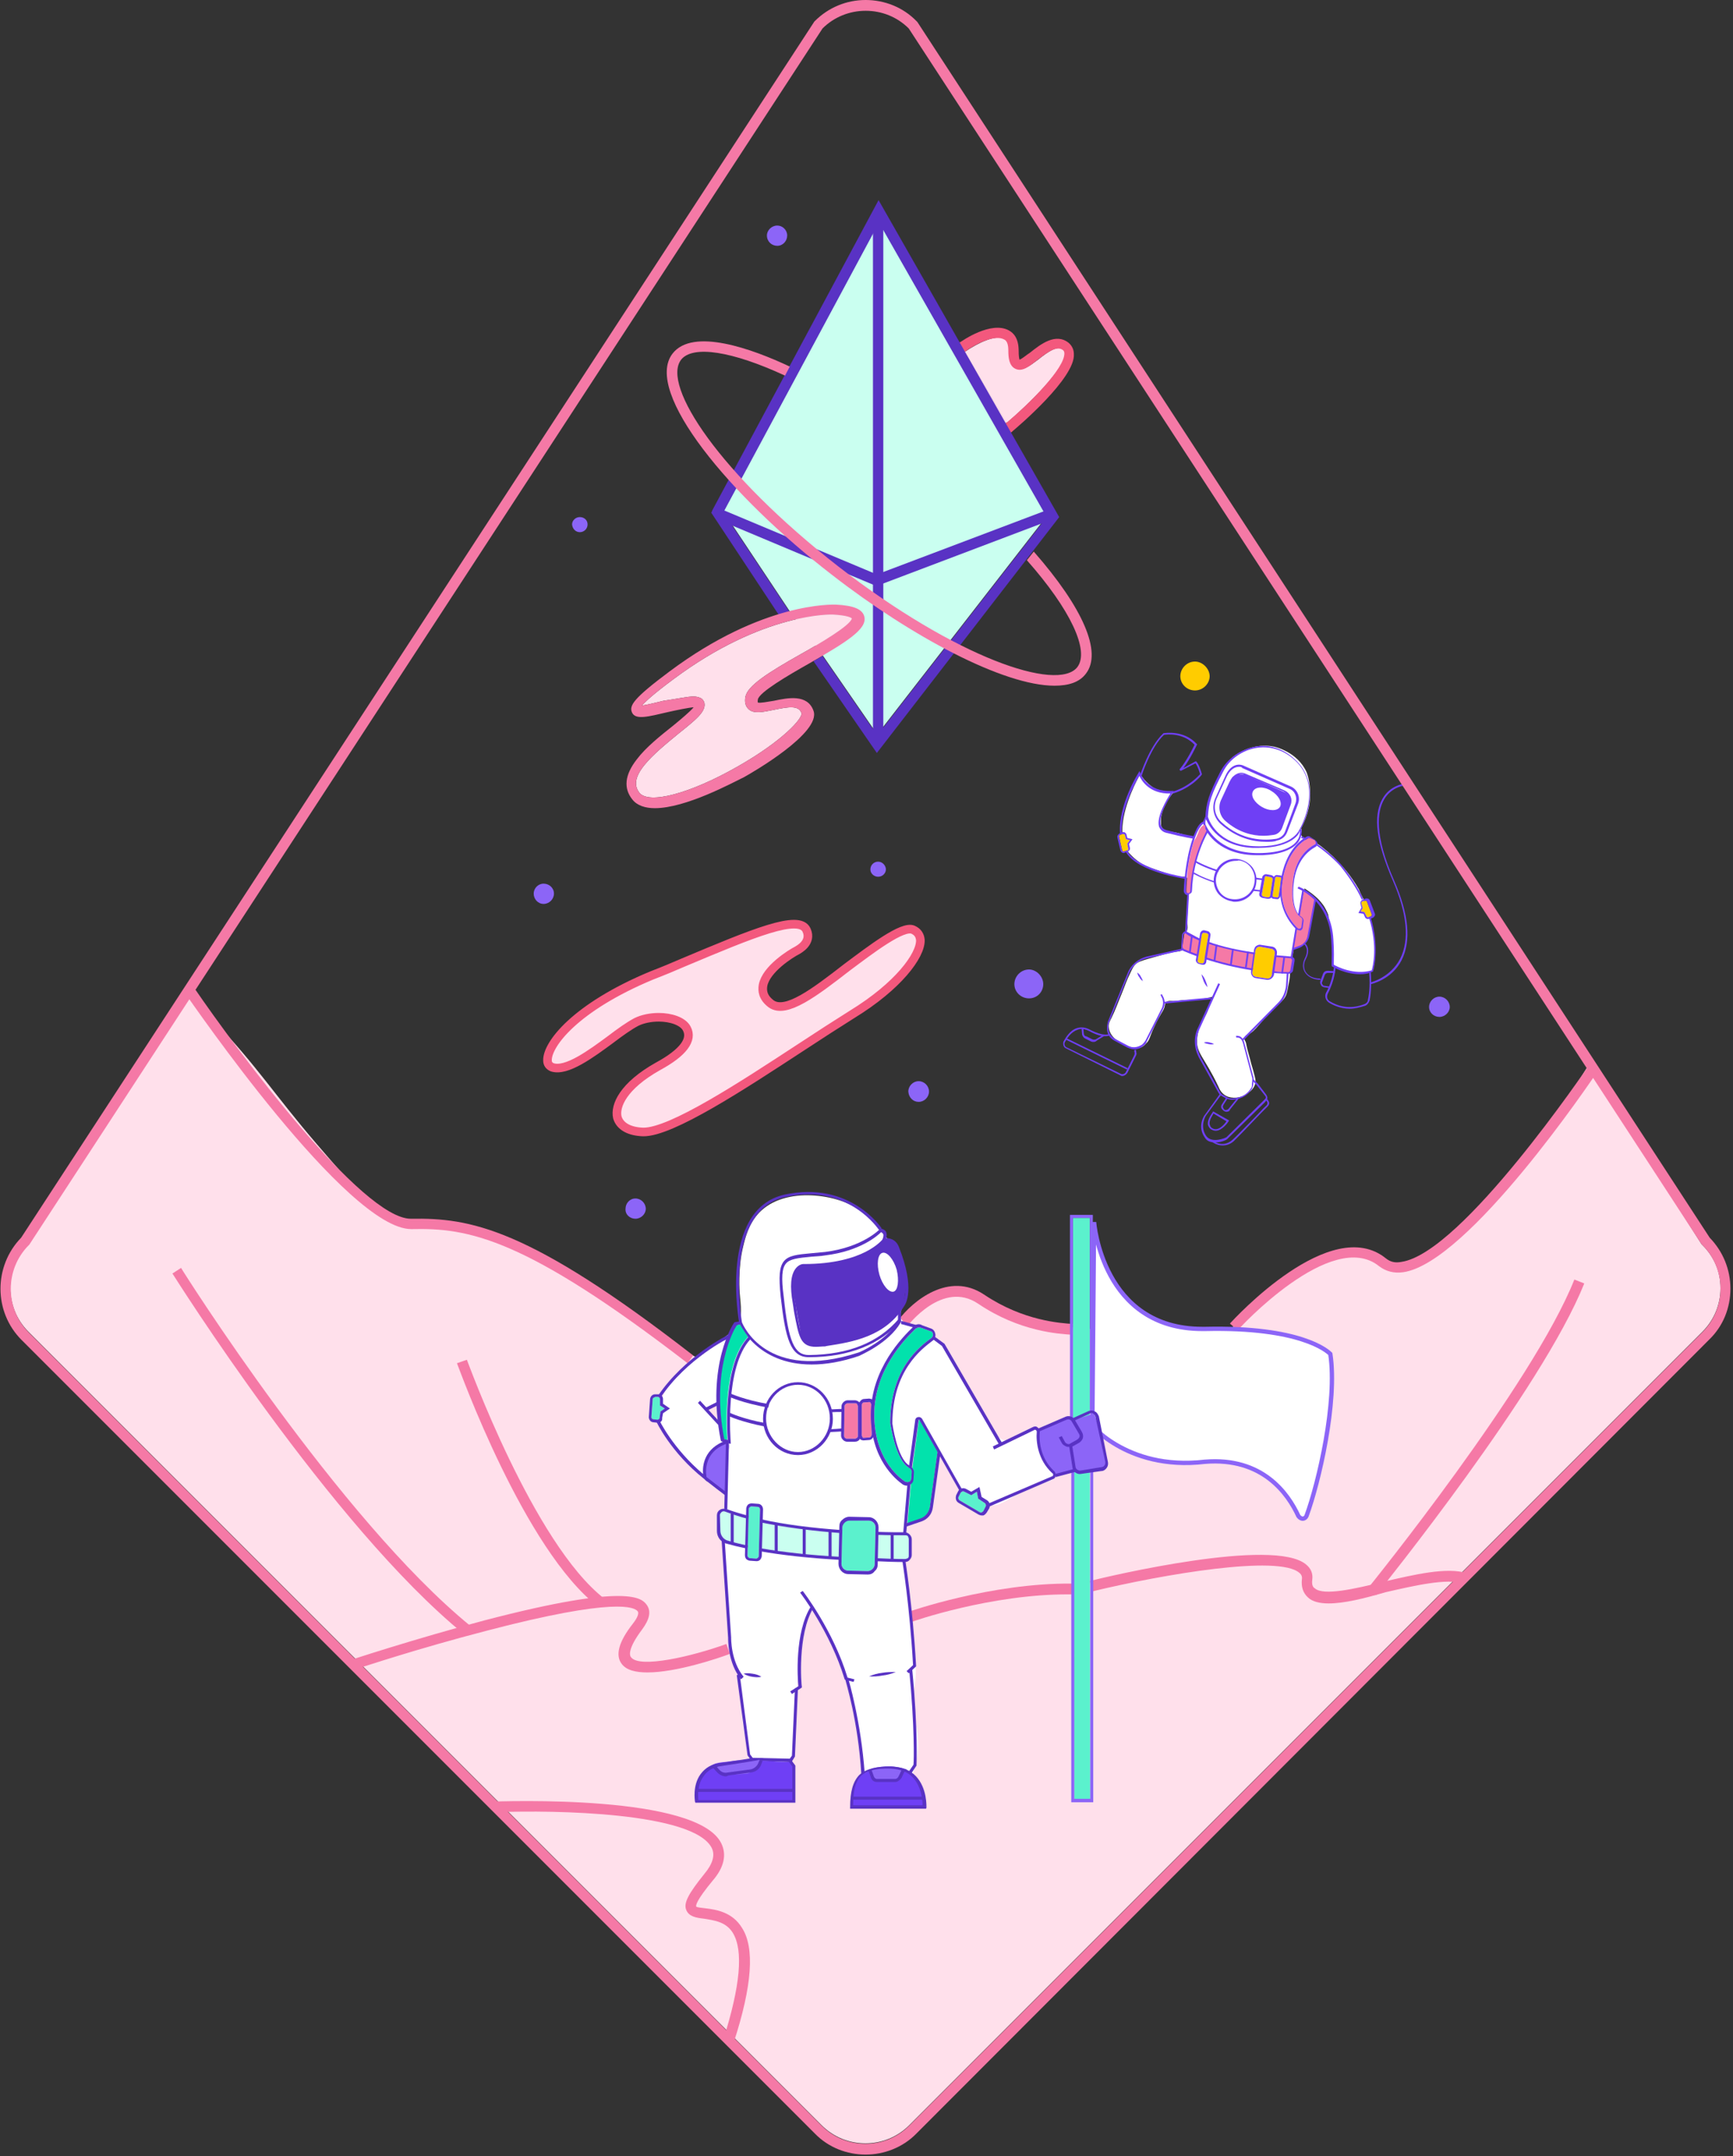 <svg id="eydlib7ehv11" xmlns="http://www.w3.org/2000/svg" xmlns:xlink="http://www.w3.org/1999/xlink" viewBox="0 0 402 500" shape-rendering="geometricPrecision" text-rendering="geometricPrecision"><rect x="0" y="0" width="402" height="500" fill="#333333" stroke="none"/><style><![CDATA[#eydlib7ehv120_to {animation: eydlib7ehv120_to__to 3000ms linear infinite normal forwards}@keyframes eydlib7ehv120_to__to { 0% {transform: translate(203.949px,119.078px);animation-timing-function: cubic-bezier(0.42,0,1,1)} 50% {transform: translate(202px,119.078px);animation-timing-function: cubic-bezier(0.42,0,1,1)} 100% {transform: translate(203.949px,119.078px)} }#eydlib7ehv120_tr {animation: eydlib7ehv120_tr__tr 3000ms linear infinite normal forwards}@keyframes eydlib7ehv120_tr__tr { 0% {transform: rotate(0deg);animation-timing-function: cubic-bezier(0.42,0,1,1)} 50% {transform: rotate(5deg);animation-timing-function: cubic-bezier(0.42,0,1,1)} 100% {transform: rotate(0deg)} }#eydlib7ehv140 {animation: eydlib7ehv140__m 3000ms linear infinite normal forwards}@keyframes eydlib7ehv140__m { 0% {d: path('M253,283.3C253,283.5,254.9,308.1,278.1,308.1C278.3,308.1,278.6,308.1,278.8,308.1C300.9,307.6,307.1,313.2,307.8,313.9C309.5,325,305.1,343.8,302.3,351.4C302.1,351.9,301.7,352.1,301.4,352.1C301.1,352.1,300.7,351.9,300.4,351.5C298,346.3,292.1,337.8,278.7,338.9C260.1,341.1,251.3,329.1,252.6,330.5L253,283.3Z')} 33.333% {d: path('M252.6,283.9C252.6,284.1,254.9,308.1,278.1,308.1C278.3,308.1,278.6,308.1,278.8,308.1C300.9,307.6,301.529,317,302.229,317.7C303.929,328.8,305.1,343.8,302.3,351.4C302.1,351.9,301.7,352.1,301.4,352.1C301.1,352.1,300.7,351.9,300.4,351.5C298,346.3,292.1,337.8,278.7,338.9C260.1,341.1,251.3,329.1,252.6,330.5L252.6,283.9Z')} 66.667% {d: path('M253,283.3C253,283.5,254.9,308.1,278.1,308.1C278.3,308.1,278.6,308.1,278.8,308.1C300.9,307.6,308.086,313.3,308.786,314C310.486,325.1,305.1,343.8,302.3,351.4C302.1,351.9,301.7,352.1,301.4,352.1C301.1,352.1,300.7,351.9,300.4,351.5C298,346.3,292.1,337.8,278.7,338.9C260.1,341.1,251.3,329.1,252.6,330.5L253,283.3Z')} 100% {d: path('M253,283.3C253,283.5,254.9,308.1,278.1,308.1C278.3,308.1,278.6,308.1,278.8,308.1C300.9,307.6,308.086,313.3,308.786,314C310.486,325.1,305.1,343.8,302.3,351.4C302.1,351.9,301.7,352.1,301.4,352.1C301.1,352.1,300.7,351.9,300.4,351.5C298,346.3,292.1,337.8,278.7,338.9C260.1,341.1,251.3,329.1,252.6,330.5L253,283.3Z')} }#eydlib7ehv140_to {animation: eydlib7ehv140_to__to 3000ms linear infinite normal forwards}@keyframes eydlib7ehv140_to__to { 0% {transform: translate(281.117px,317.75px);animation-timing-function: cubic-bezier(0.42,0,1,1)} 33.333% {transform: translate(280.96px,316.4px);animation-timing-function: cubic-bezier(0.42,0,1,1)} 66.667% {transform: translate(281.117px,321px);animation-timing-function: cubic-bezier(0.42,0,1,1)} 100% {transform: translate(281.117px,317.75px)} }#eydlib7ehv143_to {animation: eydlib7ehv143_to__to 3000ms linear infinite normal forwards}@keyframes eydlib7ehv143_to__to { 0% {transform: translate(281.117px,317.75px);animation-timing-function: cubic-bezier(0.42,0,1,1)} 33.333% {transform: translate(281.117px,316.85px);animation-timing-function: cubic-bezier(0.42,0,1,1)} 66.667% {transform: translate(281.117px,321px);animation-timing-function: cubic-bezier(0.42,0,1,1)} 100% {transform: translate(281.117px,317.75px)} }#eydlib7ehv1122 {animation: eydlib7ehv1122_f_o 3000ms linear infinite normal forwards}@keyframes eydlib7ehv1122_f_o { 0% {fill-opacity: 0;animation-timing-function: cubic-bezier(0.42,0,1,1)} 50% {fill-opacity: 1;animation-timing-function: cubic-bezier(0.42,0,1,1)} 100% {fill-opacity: 0} }#eydlib7ehv1123 {animation: eydlib7ehv1123_f_o 3000ms linear infinite normal forwards}@keyframes eydlib7ehv1123_f_o { 0% {fill-opacity: 0;animation-timing-function: cubic-bezier(0.42,0,1,1)} 50% {fill-opacity: 1;animation-timing-function: cubic-bezier(0.42,0,1,1)} 100% {fill-opacity: 0} }#eydlib7ehv1124 {animation: eydlib7ehv1124_f_o 3000ms linear infinite normal forwards}@keyframes eydlib7ehv1124_f_o { 0% {fill-opacity: 0;animation-timing-function: cubic-bezier(0.42,0,1,1)} 50% {fill-opacity: 1;animation-timing-function: cubic-bezier(0.42,0,1,1)} 100% {fill-opacity: 0} }#eydlib7ehv1125 {animation: eydlib7ehv1125_f_o 3000ms linear infinite normal forwards}@keyframes eydlib7ehv1125_f_o { 0% {fill-opacity: 0;animation-timing-function: cubic-bezier(0.42,0,1,1)} 50% {fill-opacity: 1;animation-timing-function: cubic-bezier(0.42,0,1,1)} 100% {fill-opacity: 0} }#eydlib7ehv1126 {animation: eydlib7ehv1126_f_o 3000ms linear infinite normal forwards}@keyframes eydlib7ehv1126_f_o { 0% {fill-opacity: 0;animation-timing-function: cubic-bezier(0.42,0,1,1)} 50% {fill-opacity: 1;animation-timing-function: cubic-bezier(0.42,0,1,1)} 100% {fill-opacity: 0} }#eydlib7ehv1129 {animation: eydlib7ehv1129_f_o 3000ms linear infinite normal forwards}@keyframes eydlib7ehv1129_f_o { 0% {fill-opacity: 1;animation-timing-function: cubic-bezier(0.42,0,1,1)} 50% {fill-opacity: 0;animation-timing-function: cubic-bezier(0.42,0,1,1)} 100% {fill-opacity: 1} }#eydlib7ehv1130 {animation: eydlib7ehv1130_f_o 3000ms linear infinite normal forwards}@keyframes eydlib7ehv1130_f_o { 0% {fill-opacity: 0;animation-timing-function: cubic-bezier(0.42,0,1,1)} 50% {fill-opacity: 1;animation-timing-function: cubic-bezier(0.42,0,1,1)} 100% {fill-opacity: 0} }#eydlib7ehv1131 {animation: eydlib7ehv1131_f_o 3000ms linear infinite normal forwards}@keyframes eydlib7ehv1131_f_o { 0% {fill-opacity: 1;animation-timing-function: cubic-bezier(0.42,0,1,1)} 50% {fill-opacity: 0;animation-timing-function: cubic-bezier(0.42,0,1,1)} 100% {fill-opacity: 1} }#eydlib7ehv1132 {animation: eydlib7ehv1132_f_o 3000ms linear infinite normal forwards}@keyframes eydlib7ehv1132_f_o { 0% {fill-opacity: 0;animation-timing-function: cubic-bezier(0.42,0,1,1)} 50% {fill-opacity: 1;animation-timing-function: cubic-bezier(0.42,0,1,1)} 100% {fill-opacity: 0} }#eydlib7ehv1133 {animation: eydlib7ehv1133_f_o 3000ms linear infinite normal forwards}@keyframes eydlib7ehv1133_f_o { 0% {fill-opacity: 1;animation-timing-function: cubic-bezier(0.42,0,1,1)} 50% {fill-opacity: 0;animation-timing-function: cubic-bezier(0.42,0,1,1)} 100% {fill-opacity: 1} }#eydlib7ehv1134 {animation: eydlib7ehv1134_f_o 3000ms linear infinite normal forwards}@keyframes eydlib7ehv1134_f_o { 0% {fill-opacity: 0;animation-timing-function: cubic-bezier(0.42,0,1,1)} 50% {fill-opacity: 1;animation-timing-function: cubic-bezier(0.42,0,1,1)} 100% {fill-opacity: 0} }#eydlib7ehv1135 {animation: eydlib7ehv1135_f_o 3000ms linear infinite normal forwards}@keyframes eydlib7ehv1135_f_o { 0% {fill-opacity: 1;animation-timing-function: cubic-bezier(0.42,0,1,1)} 50% {fill-opacity: 0;animation-timing-function: cubic-bezier(0.42,0,1,1)} 100% {fill-opacity: 1} }#eydlib7ehv1136 {animation: eydlib7ehv1136_f_o 3000ms linear infinite normal forwards}@keyframes eydlib7ehv1136_f_o { 0% {fill-opacity: 0;animation-timing-function: cubic-bezier(0.42,0,1,1)} 50% {fill-opacity: 1;animation-timing-function: cubic-bezier(0.42,0,1,1)} 100% {fill-opacity: 0} }#eydlib7ehv1137 {animation: eydlib7ehv1137_f_o 3000ms linear infinite normal forwards}@keyframes eydlib7ehv1137_f_o { 0% {fill-opacity: 1;animation-timing-function: cubic-bezier(0.42,0,1,1)} 50% {fill-opacity: 0;animation-timing-function: cubic-bezier(0.42,0,1,1)} 100% {fill-opacity: 1} }#eydlib7ehv1138 {animation: eydlib7ehv1138_f_o 3000ms linear infinite normal forwards}@keyframes eydlib7ehv1138_f_o { 0% {fill-opacity: 0;animation-timing-function: cubic-bezier(0.42,0,1,1)} 50% {fill-opacity: 1;animation-timing-function: cubic-bezier(0.42,0,1,1)} 100% {fill-opacity: 0} }#eydlib7ehv1139 {animation: eydlib7ehv1139_f_o 3000ms linear infinite normal forwards}@keyframes eydlib7ehv1139_f_o { 0% {fill-opacity: 1;animation-timing-function: cubic-bezier(0.42,0,1,1)} 50% {fill-opacity: 0;animation-timing-function: cubic-bezier(0.42,0,1,1)} 100% {fill-opacity: 1} }#eydlib7ehv1140 {animation: eydlib7ehv1140_f_o 3000ms linear infinite normal forwards}@keyframes eydlib7ehv1140_f_o { 0% {fill-opacity: 0;animation-timing-function: cubic-bezier(0.42,0,1,1)} 50% {fill-opacity: 1;animation-timing-function: cubic-bezier(0.42,0,1,1)} 100% {fill-opacity: 0} }#eydlib7ehv1141 {animation: eydlib7ehv1141_f_o 3000ms linear infinite normal forwards}@keyframes eydlib7ehv1141_f_o { 0% {fill-opacity: 1;animation-timing-function: cubic-bezier(0.42,0,1,1)} 50% {fill-opacity: 0;animation-timing-function: cubic-bezier(0.42,0,1,1)} 100% {fill-opacity: 1} }#eydlib7ehv1142 {animation: eydlib7ehv1142_f_o 3000ms linear infinite normal forwards}@keyframes eydlib7ehv1142_f_o { 0% {fill-opacity: 0;animation-timing-function: cubic-bezier(0.42,0,1,1)} 50% {fill-opacity: 1;animation-timing-function: cubic-bezier(0.42,0,1,1)} 100% {fill-opacity: 0} }#eydlib7ehv1143 {animation: eydlib7ehv1143_f_o 3000ms linear infinite normal forwards}@keyframes eydlib7ehv1143_f_o { 0% {fill-opacity: 1;animation-timing-function: cubic-bezier(0.42,0,1,1)} 50% {fill-opacity: 0;animation-timing-function: cubic-bezier(0.42,0,1,1)} 100% {fill-opacity: 1} }#eydlib7ehv1144 {animation: eydlib7ehv1144_f_o 3000ms linear infinite normal forwards}@keyframes eydlib7ehv1144_f_o { 0% {fill-opacity: 0;animation-timing-function: cubic-bezier(0.42,0,1,1)} 50% {fill-opacity: 1;animation-timing-function: cubic-bezier(0.42,0,1,1)} 100% {fill-opacity: 0} }#eydlib7ehv1145 {animation: eydlib7ehv1145_f_o 3000ms linear infinite normal forwards}@keyframes eydlib7ehv1145_f_o { 0% {fill-opacity: 1;animation-timing-function: cubic-bezier(0.42,0,1,1)} 50% {fill-opacity: 0;animation-timing-function: cubic-bezier(0.42,0,1,1)} 100% {fill-opacity: 1} }#eydlib7ehv1146_to {animation: eydlib7ehv1146_to__to 3000ms linear infinite normal forwards}@keyframes eydlib7ehv1146_to__to { 0% {transform: translate(286.55px,217.757px);animation-timing-function: cubic-bezier(0.42,0,1,1)} 50% {transform: translate(283px,212px);animation-timing-function: cubic-bezier(0.42,0,1,1)} 100% {transform: translate(286.55px,217.757px)} }#eydlib7ehv1146_tr {animation: eydlib7ehv1146_tr__tr 3000ms linear infinite normal forwards}@keyframes eydlib7ehv1146_tr__tr { 0% {transform: rotate(0deg);animation-timing-function: cubic-bezier(0.42,0,1,1)} 50% {transform: rotate(11deg);animation-timing-function: cubic-bezier(0.42,0,1,1)} 100% {transform: rotate(0deg)} }]]></style><g id="eydlib7ehv12"><g id="eydlib7ehv13"><path id="eydlib7ehv14" d="M152.8,234.5C155.6,234.5,158.4,235.4,159.3,237.1C160.7,239.7,158.5,242.7,152.6,245.9C144.6,250.4,142.6,255,143.2,257.7C143.8,259.8,146,261,149.2,261.1C155.7,261.2,172.3,250.3,185.6,241.6C190,238.7,194.2,236,197.7,233.8C208.3,227.3,213.6,220.2,213.5,216.6C213.4,215.5,212.9,214.7,211.8,214.2C209.4,213.1,202,218.8,196.5,222.9C188.9,228.8,182.3,233.8,178.9,231.4C176.9,229.9,176.8,228.3,177,227.1C177.7,223.3,183.5,219.7,184.9,219C185.2,218.8,188.4,217.2,187.1,214.3C185.4,210.5,174.7,215,158.5,221.8C156.2,222.8,153.8,223.8,151.2,224.8C133.4,232.2,126.9,240.8,127,244.5C127,245.3,127.4,245.8,128.1,246.1C131.4,247.2,137.1,243,141.7,239.6C143.8,238,145.9,236.5,147.6,235.6C149,234.9,150.9,234.5,152.8,234.5Z" transform="matrix(1 0 0 1 0 1.381)" fill="rgb(255,224,235)" stroke="rgb(243,88,125)" stroke-width="2" stroke-dasharray="0"/><path id="eydlib7ehv15" display="none" d="M149.2,263.6L149.2,263.6C144.8,263.5,141.6,261.6,140.9,258.4C140,254.7,142.3,249,151.4,243.9C156.7,241,157.4,239,157.1,238.3C156.4,236.8,151.5,236.3,148.8,237.8C147.3,238.6,145.4,240.1,143.2,241.6C137.9,245.6,131.8,250.1,127.4,248.5C125.7,247.9,124.6,246.5,124.6,244.7C124.4,239.3,132.4,230.2,150.3,222.7C152.8,221.6,155.3,220.6,157.6,219.7C177,211.5,186.7,207.4,189.4,213.5C191.2,217.6,188,220.4,186.1,221.4L185.9,221.5C184.8,222,179.6,225.4,179.4,228C179.4,228.4,179.4,229,180.4,229.6C182.4,231,189.7,225.3,195.1,221.2C202.7,215.4,209.2,210.3,212.9,212.1C214.8,213,215.8,214.5,216,216.6C216.2,221.9,209.6,229.5,199.1,236C195.7,238,191.5,240.8,187.1,243.7C172.7,253,156.5,263.6,149.2,263.6ZM152.8,234.5C155.6,234.5,158.4,235.4,159.3,237.1C160.7,239.7,158.5,242.7,152.6,245.9C144.6,250.4,142.6,255,143.2,257.7C143.8,259.8,146,261,149.2,261.1C155.7,261.2,172.3,250.3,185.6,241.6C190,238.7,194.2,236,197.7,233.8C208.3,227.3,213.6,220.2,213.5,216.6C213.4,215.5,212.9,214.7,211.8,214.2C209.4,213.1,202,218.8,196.5,222.9C188.9,228.8,182.3,233.8,178.9,231.4C176.9,229.9,176.8,228.3,177,227.1C177.7,223.3,183.5,219.7,184.9,219C185.2,218.8,188.4,217.2,187.1,214.3C185.4,210.5,174.7,215,158.5,221.8C156.2,222.8,153.8,223.8,151.2,224.8C133.4,232.2,126.9,240.8,127,244.5C127,245.3,127.4,245.8,128.1,246.1C131.4,247.2,137.1,243,141.7,239.6C143.8,238,145.9,236.5,147.6,235.6C149,234.9,150.9,234.5,152.8,234.5Z" fill="rgb(243,88,125)" stroke="none" stroke-width="1"/></g></g><g id="eydlib7ehv16"><g id="eydlib7ehv17"><path id="eydlib7ehv18" d="M223.8,81.6C227,79.4,231.1,77.5,233.1,78.6C233.8,78.9,234.1,79.8,234.1,81.2C234.1,82.9,234.3,84.8,235.7,85.4C237.2,86.1,238.8,84.9,240.8,83.4C243.3,81.4,245.4,80,246.8,81.1C247,81.2,247.1,81.3,247.1,81.8C247.2,85.3,239,93.4,233.5,98.1L223.8,81.6Z" fill="rgb(255,224,235)" stroke="none" stroke-width="1"/><path id="eydlib7ehv19" d="M234.5,100.3L233.3,98.2C238.9,93.5,247,85.4,246.9,81.9C246.9,81.5,246.7,81.3,246.6,81.2C245.2,80.1,243.2,81.5,240.6,83.5C238.7,85,237.1,86.3,235.5,85.5C234.1,84.8,233.9,83,233.9,81.3C233.9,79.9,233.6,79,232.9,78.7C230.9,77.6,226.8,79.4,223.6,81.7L222.4,79.6C223.3,78.9,229.9,74.4,234,76.6C235.1,77.2,236.3,78.4,236.3,81.4C236.3,82.5,236.4,83.1,236.5,83.4C237.1,83.2,238.1,82.3,238.9,81.8C241.4,79.8,244.9,77.1,247.9,79.5C248.7,80.2,249.1,81.1,249.1,82.1C249.5,87.6,236.1,99,234.5,100.3Z" fill="rgb(243,88,125)" stroke="none" stroke-width="1"/></g><g id="eydlib7ehv110" transform="matrix(-1 0 -0 -1 457.284 179.564)"><path id="eydlib7ehv111" d="M223.8,81.6C227,79.4,231.1,77.5,233.1,78.6C233.8,78.9,234.1,79.8,234.1,81.2C234.1,82.9,234.3,84.8,235.7,85.4C237.2,86.1,238.8,84.9,240.8,83.4C243.3,81.4,245.4,80,246.8,81.1C247,81.2,247.1,81.3,247.1,81.8C247.2,85.3,239,93.4,233.5,98.1L223.8,81.6Z" fill="rgb(255,224,235)" stroke="none" stroke-width="1"/><path id="eydlib7ehv112" d="M234.5,100.3L233.3,98.2C238.9,93.5,247,85.4,246.9,81.9C246.9,81.5,246.7,81.3,246.6,81.2C245.2,80.1,243.2,81.5,240.6,83.5C238.7,85,237.1,86.3,235.5,85.5C234.1,84.8,233.9,83,233.9,81.3C233.9,79.9,233.6,79,232.9,78.7C230.9,77.6,226.8,79.4,223.6,81.7L222.4,79.6C223.3,78.9,229.9,74.4,234,76.6C235.1,77.2,236.3,78.4,236.3,81.4C236.3,82.5,236.4,83.1,236.5,83.4C237.1,83.2,238.1,82.3,238.9,81.8C241.4,79.8,244.9,77.1,247.9,79.5C248.7,80.2,249.1,81.1,249.1,82.1C249.5,87.6,236.1,99,234.5,100.3Z" fill="rgb(243,88,125)" stroke="none" stroke-width="1"/></g></g><g id="eydlib7ehv113"><g id="eydlib7ehv114"><path id="eydlib7ehv115" d="M190.8,151.9L203.5,170.3L242.8,119.7L203.9,51.4L167.8,118.6L183.1,141.6L190.8,151.9Z" fill="rgb(202,255,240)" stroke="none" stroke-width="1"/><path id="eydlib7ehv116" d="M203.4,174.6L188.7,153.3L190.8,152.1L203.5,170.5L242.8,119.9L203.9,51.6L167.8,118.8L183.1,141.8L180.6,142.5L165,118.9L165.3,118.2L203.8,46.4L245.7,119.9L203.4,174.6Z" fill="rgb(89,50,196)" stroke="none" stroke-width="1"/><path id="eydlib7ehv117" d="M204.9,50.2L202.5,50.2L202.5,138.9L204.9,138.9L204.9,50.2Z" fill="rgb(89,50,196)" stroke="none" stroke-width="1"/><path id="eydlib7ehv118" d="M203.3,135.9L166.6,120.5L167.6,118.2L203.4,133.2L242.8,118.3L243.7,120.6L203.3,135.9Z" fill="rgb(89,50,196)" stroke="none" stroke-width="1"/><path id="eydlib7ehv119" d="M204.9,138.7L202.5,138.7L202.5,170.8L204.9,170.8L204.9,138.7Z" fill="rgb(89,50,196)" stroke="none" stroke-width="1"/></g></g><g id="eydlib7ehv120_to" transform="translate(203.949,119.078)"><g id="eydlib7ehv120_tr" transform="rotate(0)"><g id="eydlib7ehv120" transform="translate(-203.949,-119.078)"><g id="eydlib7ehv121"><path id="eydlib7ehv122" d="M182.1,87.1C169.8,81.4,160.7,80,158,83.4C153.4,89.4,167,109.9,194.4,131.3C221.9,152.6,245.3,160.5,249.9,154.7C252.8,150.9,248.3,141.3,238.2,129.9L239.8,127.9C251.3,141,255.7,151.3,251.9,156.2C250.4,158.2,247.9,159,244.6,159C232.8,159,211.4,147.6,193,133.3C169.4,115.1,149.2,90.9,156,82C160.7,75.9,174.5,80.9,183.2,85L182.1,87.1Z" fill="rgb(245,121,166)" stroke="none" stroke-width="1"/><path id="eydlib7ehv123" d="M182.1,87.1C169.8,81.4,160.7,80,158,83.4C153.4,89.4,167,109.9,194.4,131.3C221.9,152.6,245.3,160.5,249.9,154.7C252.8,150.9,248.3,141.3,238.2,129.9L239.8,127.9C251.3,141,255.7,151.3,251.9,156.2C250.4,158.2,247.9,159,244.6,159C232.8,159,211.4,147.6,193,133.3C169.4,115.1,149.2,90.9,156,82C160.7,75.9,174.5,80.9,183.2,85L182.1,87.1Z" transform="matrix(-1 0 -0 -1 407.899 238.155)" fill="rgb(245,121,166)" fill-opacity="0" stroke="none" stroke-width="1"/></g></g></g></g><g id="eydlib7ehv124"><g id="eydlib7ehv125"><path id="eydlib7ehv126" d="M394.9,288.7L394.7,288.5L368.4,247.1C365.8,251.2,363.3,255.6,360.9,259.8C356.8,267.2,350,271.4,345,278.1C340.3,284.3,334.5,291,326.9,293.4C322.6,294.8,320,291.4,315.5,290.6C311.9,290,306.6,292.2,303.1,293.5C297.5,295.5,292.3,304.1,287.2,307.1C279.8,311.3,272.5,308.2,264.2,308.4C255.5,308.6,246.5,308.1,238.1,305.4C231.8,303.4,224.9,298.6,218.1,299.4C212.5,300.1,209.1,307.3,204.9,310.5C198.3,315.6,191.3,316.6,188.1,317.3C185.2,317.9,170.8,320.6,158.1,312.9C156.6,312,157.6,312.4,152.5,308.8C149.4,306.5,142.1,301.3,133.7,296.3C124.7,291,120.2,288.3,114.5,286.5C102.5,282.7,99.2,285.8,90.8,282.2C86.4,280.2,82.1,275.3,73.4,265.2C63.3,253.4,59.9,247.5,49,236C46.5,233.5,44.5,231.4,43.2,230.2C31,249.6,18.9,269,6.7,288.4L6.6,288.5C1,294.1,1,303.2,6.6,308.8L190.6,492.8C196.2,498.4,205.3,498.4,210.9,492.8L394.9,308.8C397.6,306.1,399.1,302.5,399.1,298.7C399.1,294.8,397.6,291.4,394.9,288.7Z" fill="rgb(255,224,235)" stroke="none" stroke-width="1"/><path id="eydlib7ehv127" d="M159.5,316.1C121.6,286.9,108.6,284.7,95.5,285L95.4,285C80.5,285,44.6,232.6,43,230.4L45,229C55.2,243.9,84,282.6,95.3,282.6L95.4,282.6C109,282.4,122.4,284.5,160.8,314.3L159.5,316.1Z" fill="rgb(245,121,166)" stroke="none" stroke-width="1"/><path id="eydlib7ehv128" d="M248.7,309.5C245.7,309.3,236.5,308.8,226.9,302.3C218.6,296.7,210.5,307.5,210.4,307.6L208.4,306.1C211.7,301.7,220.1,294.7,228.3,300.2C237.4,306.3,246,306.8,248.9,307L248.7,309.5Z" fill="rgb(245,121,166)" stroke="none" stroke-width="1"/><path id="eydlib7ehv129" d="M287.1,308.5L285.3,306.9C286.3,305.8,308.7,281.4,321.5,291.8C322.5,292.6,323.6,292.9,325.1,292.6C339.2,290.5,368.2,247.5,368.6,247L370.6,248.4C369.4,250.2,340.7,292.8,325.5,295C323.3,295.3,321.5,294.8,319.9,293.6C308.9,284.7,287.2,308.2,287.1,308.5Z" fill="rgb(245,121,166)" stroke="none" stroke-width="1"/><path id="eydlib7ehv130" d="M150.2,387.8C147.5,387.8,145.3,387.3,144.2,385.8C142.7,383.8,143.5,380.7,146.8,376.5C147.9,375.1,148.3,374,147.9,373.6C147.2,372.7,142.8,370.3,113,378.1C96.8,382.3,84.3,386.5,84.2,386.5L80.2,385.3C80.4,385.2,96.2,380,112.5,375.7C146.2,366.9,148.9,370.7,150,372.1C151.1,373.6,150.7,375.5,148.9,377.9C145.6,382.3,146,383.9,146.4,384.3C148.4,386.9,160.5,384.1,168.5,381.2L169.3,383.5C166.7,384.5,156.9,387.8,150.2,387.8Z" fill="rgb(245,121,166)" stroke="none" stroke-width="1"/><path id="eydlib7ehv131" d="M211.4,376.1L210.6,373.8C210.8,373.7,230,367,248.7,367.2L248.7,369.7C248.5,369.7,248.3,369.7,248,369.7C229.9,369.6,211.6,376,211.4,376.1Z" fill="rgb(245,121,166)" stroke="none" stroke-width="1"/><path id="eydlib7ehv132" d="M308.2,371.8C306.2,371.8,304.4,371.4,303.4,370.4C302.3,369.4,301.8,368,302,366.2C302.1,365.6,301.9,365.1,301.4,364.7C296.6,360.5,270,365,253.4,369L252.8,366.6C257.1,365.5,295.6,356.4,303,362.8C304.1,363.7,304.6,364.9,304.4,366.3C304.2,367.8,304.8,368.2,305,368.3C307,370.1,314.4,368.4,320.8,366.8C328.1,365.1,335.7,363.3,340.3,364.8L339.5,367.2C335.6,365.9,328,367.7,321.4,369.2C316.3,370.7,311.7,371.8,308.2,371.8Z" fill="rgb(245,121,166)" stroke="none" stroke-width="1"/><path id="eydlib7ehv133" d="M107.6,378.9C76.8,353.8,40.4,295.9,40,295.3L42,294C42.3,294.6,78.7,352.2,109.1,377L107.6,378.9Z" fill="rgb(245,121,166)" stroke="none" stroke-width="1"/><path id="eydlib7ehv134" d="M138.8,372.6C121.6,359.4,106.7,317.8,106,316.1L108.3,315.3C108.5,315.7,123.7,357.9,140.2,370.7L138.8,372.6Z" fill="rgb(245,121,166)" stroke="none" stroke-width="1"/><path id="eydlib7ehv135" d="M319.2,369.9L317.3,368.3C317.7,367.8,355.5,321.1,365.2,296.7L367.5,297.6C357.6,322.3,320.7,367.9,319.2,369.9Z" fill="rgb(245,121,166)" stroke="none" stroke-width="1"/><path id="eydlib7ehv136" d="M170.2,473.6L167.8,472.9C171.7,460.6,172.5,452.3,170,448.2C168.4,445.6,165.7,445.3,163.3,444.9C161.5,444.7,159.8,444.4,159.2,442.9C158.5,441.3,159.7,439.1,163.4,434.5C165.4,432.1,165.9,430.1,165.1,428.5C160.9,420.2,128.5,419.7,115.4,420.2L112.7,417.8C117.7,417.6,161.7,416.1,167.3,427.4C168.6,430,168,433,165.3,436.1C161.5,440.7,161.4,441.8,161.5,442.1C161.7,442.3,162.9,442.4,163.7,442.5C166.2,442.8,169.9,443.4,172.1,447C175.1,451.6,174.5,460.4,170.2,473.6Z" fill="rgb(245,121,166)" stroke="none" stroke-width="1"/></g></g><g id="eydlib7ehv137"><g id="eydlib7ehv138"><path id="eydlib7ehv139" d="M252.9,417.2L252.8,327.4L252.8,282.4L248.9,282.4L248.9,328.8L249.2,417.2L252.9,417.2Z" fill="rgb(91,241,205)" stroke="none" stroke-width="1"/><g id="eydlib7ehv140_to" transform="translate(281.117,317.75)"><path id="eydlib7ehv140" d="M253,283.3C253,283.5,254.9,308.1,278.1,308.1C278.3,308.1,278.6,308.1,278.8,308.1C300.9,307.6,307.1,313.2,307.8,313.9C309.5,325,305.1,343.8,302.3,351.4C302.1,351.9,301.7,352.1,301.4,352.1C301.1,352.1,300.7,351.9,300.4,351.5C298,346.3,292.1,337.8,278.7,338.9C260.1,341.1,251.3,329.1,252.6,330.5L253,283.3Z" transform="translate(-280.327,-317.7)" fill="rgb(255,255,255)" stroke="rgb(140,101,247)" stroke-width="1"/></g><path id="eydlib7ehv141" d="M253.6,417.9L248.5,417.9L248.5,339.7L249.2,339.7L249.2,417.1L252.9,417.1L252.9,340.6L253.6,340.6L253.6,417.9L253.6,417.9Z" fill="rgb(140,101,247)" stroke="none" stroke-width="1"/><path id="eydlib7ehv142" d="M248.9,328.8L248.2,328.8L248.2,281.7L253.5,281.7L253.5,327.4L252.8,327.4L252.8,282.4L248.9,282.4L248.9,328.8L248.9,328.8Z" fill="rgb(140,101,247)" stroke="none" stroke-width="1"/><g id="eydlib7ehv143_to" transform="translate(281.117,317.75)"><path id="eydlib7ehv143" display="none" d="M301.5,352.6C300.8,352.6,300.3,352.2,299.9,351.6C297.6,346.6,291.8,338.3,278.9,339.4C260.8,341,254.8,331.4,254.7,331.2L254.9,330.8C255,330.9,261.2,340.2,278.8,338.6C292.1,337.5,298.2,346,300.5,351.2C300.7,351.7,301.1,351.8,301.5,351.8C301.8,351.8,302.2,351.6,302.4,351.1C305.2,343.5,309.6,324.8,307.9,313.6C307.2,312.9,300.9,307.3,278.9,307.8C278.7,307.8,278.4,307.8,278.2,307.8C255,307.8,253.1,283.3,253.1,283L253.8,282.9C253.8,283.1,255.7,307,278.2,307C278.4,307,278.7,307,278.9,307C302.7,306.4,308.3,312.8,308.6,313.1L308.7,313.2L308.7,313.3C310.6,325.2,305.8,344.3,303.2,351.2C302.9,352.2,302.3,352.6,301.5,352.6C301.6,352.6,301.5,352.6,301.5,352.6Z" transform="translate(-281.117,-317.75)" fill="rgb(140,101,247)" stroke="none" stroke-width="1"/></g></g></g><g id="eydlib7ehv144"><g id="eydlib7ehv145"><path id="eydlib7ehv146" d="M247.4,328.9C247.8,328.7,248.4,328.7,248.6,329C248.7,329.1,248.8,329.2,248.8,329.3C249,329.4,249.1,329.3,249.3,329.3C250.1,329,250.9,328.6,251.8,328.4C252.4,328.2,252.9,328,253.5,327.9C253.6,327.9,253.7,327.9,253.8,327.9C254,328,254,328.1,254,328.3C254.5,329.8,255,331.3,255.4,332.8C255.6,333.4,255.7,333.9,255.9,334.5C256.1,335.3,256,336.2,256.1,337C256.3,337.8,256.8,338.6,256.6,339.5C256.5,340,256.2,340.4,255.8,340.6C255.4,340.8,255,340.9,254.5,341C253.7,341.2,252.9,341.2,252,341.4C251.5,341.5,251,341.6,250.6,341.5C249.9,341.4,249.4,341.1,248.7,341.2C248.4,341.2,248,341.4,247.8,341.5C247,341.8,246,342,245.1,342.1C244.9,342.1,244.6,342.1,244.4,342C244,341.8,243.8,341.7,243.7,341.5C242.3,339.9,241.6,338.3,241.6,338.3C240.9,336.7,240.7,335.4,240.6,334.8C240.4,333.5,240.4,332.8,240.7,332.3C241,331.7,241.3,331.6,243.6,330.5C245,329.8,246.2,329.3,247.4,328.9Z" fill="rgb(140,101,247)" stroke="none" stroke-width="1"/><g id="eydlib7ehv147"><path id="eydlib7ehv148" d="M240.9,331.4C238,329.8,234.8,335.4,232.1,333.6C231.4,333.2,231.2,332.6,231,332.3C227.3,325.3,222.4,318.9,219.2,311.7C219,311.4,217.6,311.1,216.8,310.3C216.5,310,216.9,308.9,216,308.3C215,307.7,214,307.4,213.3,307.2C211.5,307.3,209.9,307.2,209.1,305.9C208.6,305.1,209,304.1,209.2,303.4C211.2,296.6,207.2,289.5,207.1,289.1C206.5,288.1,206,287.4,205.2,286.4C205.2,286.4,202.6,283,199.7,280.8C194.7,276.9,182.1,274.9,176.1,281.2C173.7,283.7,172.9,286.9,172.4,289C171.1,294.2,171.6,299.9,171.6,299.9C171.8,302.7,172.4,305.4,170.8,307.7C170.3,308.4,169.8,308.7,169.5,309C163.5,313.6,161.2,315.3,159.1,317.1C156.6,319.4,154.8,320.9,153.8,323.8C153.5,324.7,152.7,326.9,153.2,329.6C153.4,330.4,153.8,332,157,336.1C158.3,337.7,160.8,340.1,163.2,342.5C163,338.6,165.3,336,166.4,335.1C167.1,334.6,167.6,334.9,167.8,334.1C167.9,333.5,167,330.5,166.7,330C165.8,328.2,165.1,328.6,163.8,326.5C164.9,326,165.8,325.7,166.9,325.2C167,328.4,168.7,332.6,168.8,338.4C169,348,168.1,349.8,168.2,357.3C168.4,364.6,168.7,370.1,168.9,374.4C169.4,382.6,168.5,373.7,169.3,382C169.5,384.5,171.3,388,171.7,390.3C172.4,394.4,171.3,398.1,173.9,406.5C174,406.7,174.1,407.2,174.6,407.7C175,408.1,175.7,408.4,176.2,408.4C178.6,408.3,182.5,409.2,183.6,407.9C183.8,407.6,183.9,407.3,184.2,405.3C184.4,402.9,184.5,401.7,184.5,400.2C184.5,397.6,184.7,395,184.9,392.3C185.1,386.2,186.3,373.3,188.2,373.3C188.4,373.3,188.7,373.4,189,374C190.5,376.4,192.2,379.5,193.8,383.3C195.7,387.8,196.7,391.4,197,392.4C199.2,400.9,200.3,405.1,200.1,408.6C200,409.2,199.9,411.1,200.7,411.5C201.4,411.8,202,410.9,203.6,410.6C204.5,410.4,205.5,410.5,207.4,410.8C208.5,411,209.8,411.1,211.6,411.5C211.8,411.1,212,410.4,212.3,409.5C213.7,404.4,212.5,400.6,212.1,396.8C211.3,390.8,212.9,392.1,212.3,384.1C212.1,380.4,211.7,380.2,210.6,370.4C210.2,366.5,210.1,365.3,210,363.8C210,361,210.2,359.5,210.2,355.3C210.2,353.4,210.2,352,210.2,351C210.4,346.3,210.9,341.4,211.8,336.1C212.2,333.8,212.6,331.6,213.1,329.5C213.9,330.3,214.9,332.3,216.1,334C217.5,336,218.6,337.3,219.5,339.2C221.9,344,221.9,345,223.4,346.1C224.2,346.8,225.7,347.5,227.2,348.1C227.9,348.3,228.8,348.8,229.5,348.9C232,349.5,233.6,347.6,237.7,345.6C242.2,343.5,244.6,343.6,244.8,342.2C245,341.1,243.3,340.6,242.1,338.5C240.6,336.1,240.6,333.4,240.9,331.4Z" fill="rgb(255,255,255)" stroke="none" stroke-width="1"/><path id="eydlib7ehv149" d="M185.1,337.4C180.6,337.4,177,333.6,177,329C177,324.3,180.6,320.5,185.1,320.5C189.6,320.5,193.2,324.3,193.2,329C193.2,333.5,189.6,337.4,185.1,337.4ZM185.1,321.1C181,321.1,177.7,324.6,177.7,328.9C177.7,333.1,181.1,336.7,185.1,336.7C189.1,336.7,192.5,333.2,192.5,328.9C192.5,324.6,189.2,321.1,185.1,321.1Z" fill="rgb(89,50,196)" stroke="none" stroke-width="1"/><path id="eydlib7ehv150" d="M217.5,336.6L215.7,349.5C215.5,350.8,214.6,351.8,213.5,352.2L210.5,353.3L211.6,340.6L213.2,329L217.5,336.6Z" fill="rgb(2,226,172)" stroke="none" stroke-width="1"/><path id="eydlib7ehv151" d="M168.2,334.5C168.4,334.5,168.5,334.5,168.7,334.6C169.3,334.9,169,336.1,168.9,336.6C168.9,336.6,168.7,338.4,168.6,342.5C168.6,345,169,345.8,168.5,346.1C168,346.4,166.8,346,163.6,342.8C163.4,342.2,163.1,341.2,163.3,340C163.5,338.1,164.6,337,165.6,336C165.8,335.7,167,334.5,168.2,334.5Z" fill="rgb(140,101,247)" stroke="none" stroke-width="1"/><path id="eydlib7ehv152" d="M209.9,354.1L209.7,353.4L213.5,352.1C214.7,351.7,215.5,350.6,215.7,349.4L217.5,336.5L218.2,336.6L216.4,349.5C216.2,351.1,215.2,352.3,213.7,352.8L209.9,354.1Z" fill="rgb(89,50,196)" stroke="none" stroke-width="1"/><path id="eydlib7ehv153" d="M223.4,345.8C223.2,345.8,222.9,346,222.8,346.2L222.4,347C222.2,347.3,222.3,347.7,222.6,347.9L227.2,350.6C227.4,350.7,227.5,350.8,227.7,350.7C227.9,350.6,228,350.5,228.1,350.4L228.6,349.4C228.8,349.1,228.7,348.7,228.4,348.5L226.9,347.5L226.6,345.9L225.3,346.7L223.7,345.9C223.7,345.9,223.5,345.8,223.4,345.8Z" fill="rgb(91,241,205)" stroke="none" stroke-width="1"/><path id="eydlib7ehv154" d="M151.9,324C151.7,324,151.4,324.2,151.4,324.4L151.1,328.6C151.1,328.7,151.1,328.8,151.2,328.9C151.3,329,151.4,329.1,151.6,329.1L152.5,329.2C152.7,329.2,153,329,153,328.8L153.2,327.3L154.2,326.6L153.1,325.9L153.1,324.4C153.1,324.2,152.9,323.9,152.6,323.9L151.9,323.9Z" fill="rgb(91,241,205)" stroke="none" stroke-width="1"/><path id="eydlib7ehv155" d="M198.3,325.4L196.6,325.4C196.3,325.4,195.9,325.7,195.9,326.1L195.8,332.9C195.8,333.3,196.1,333.6,196.5,333.6L198.3,333.6C198.5,333.6,198.6,333.5,198.8,333.4C199,333.2,199,333.1,199,332.9L199,326.1C199,325.9,198.9,325.8,198.8,325.6C198.8,325.4,198.6,325.4,198.3,325.4Z" fill="rgb(245,121,166)" stroke="none" stroke-width="1"/><path id="eydlib7ehv156" d="M199.9,325.9L199.9,332.7C199.9,332.9,200,333.1,200.1,333.3C200.2,333.4,200.3,333.4,200.3,333.4L201.7,333.3C201.9,333.3,202.2,333,202.2,332.6L202.1,325.8C202.1,325.6,202,325.4,201.9,325.2C201.8,325.1,201.7,325.1,201.7,325.1L200.4,325.2C200.1,325.2,199.9,325.5,199.9,325.9Z" fill="rgb(245,121,166)" stroke="none" stroke-width="1"/><path id="eydlib7ehv157" d="M227.7,351.4C227.5,351.4,227.2,351.3,227,351.2L222.4,348.5C221.7,348.1,221.6,347.4,221.8,346.7L222.2,345.9C222.5,345.2,223.3,344.9,224,345.2L225.3,345.9L227.2,344.8L227.7,347.1L229,347.9C229.6,348.3,229.7,349,229.5,349.7L228.9,350.7C228.7,351,228.4,351.3,228.1,351.4C227.9,351.4,227.8,351.4,227.7,351.4ZM223.4,345.8C223.2,345.8,222.9,346,222.8,346.2L222.4,347C222.2,347.3,222.3,347.7,222.6,347.9L227.2,350.6C227.4,350.7,227.5,350.8,227.7,350.7C227.9,350.6,228,350.5,228.1,350.4L228.6,349.4C228.8,349.1,228.7,348.7,228.4,348.5L226.9,347.5L226.6,345.9L225.3,346.7L223.7,345.9C223.7,345.9,223.5,345.8,223.4,345.8Z" fill="rgb(89,50,196)" stroke="none" stroke-width="1"/><path id="eydlib7ehv158" d="M152.6,329.9L151.6,329.8C151.3,329.8,150.9,329.6,150.8,329.4C150.6,329.2,150.5,328.8,150.5,328.6L150.8,324.4C150.9,323.7,151.4,323.3,152,323.3L152.7,323.3C153.4,323.3,153.8,323.9,153.8,324.4L153.8,325.5L155.4,326.6L153.8,327.7L153.6,328.8C153.7,329.5,153.2,329.9,152.6,329.9ZM151.9,324C151.7,324,151.4,324.2,151.4,324.4L151.1,328.6C151.1,328.7,151.1,328.8,151.2,328.9C151.3,329,151.4,329.1,151.6,329.1L152.5,329.2C152.7,329.2,153,329,153,328.8L153.2,327.3L154.2,326.6L153.1,325.9L153.1,324.4C153.1,324.2,152.9,323.9,152.6,323.9L151.9,323.9Z" fill="rgb(89,50,196)" stroke="none" stroke-width="1"/><path id="eydlib7ehv159" d="M198.3,334.3L196.5,334.3C195.8,334.3,195.1,333.6,195.1,332.9L195.2,326.1C195.2,325.4,195.9,324.7,196.6,324.7L198.3,324.7C198.7,324.7,199,324.9,199.3,325.1C199.5,325.3,199.7,325.8,199.7,326.1L199.7,332.9C199.7,333.3,199.5,333.6,199.3,333.9C199.1,334.1,198.8,334.3,198.3,334.3ZM198.3,325.4L196.6,325.4C196.3,325.4,195.9,325.7,195.9,326.1L195.8,332.9C195.8,333.3,196.1,333.6,196.5,333.6L198.3,333.6C198.5,333.6,198.6,333.5,198.8,333.4C199,333.2,199,333.1,199,332.9L199,326.1C199,325.9,198.9,325.8,198.8,325.6C198.8,325.4,198.6,325.4,198.3,325.4Z" fill="rgb(89,50,196)" stroke="none" stroke-width="1"/><path id="eydlib7ehv160" d="M200.3,334C200.1,334,199.8,333.9,199.6,333.8C199.4,333.6,199.2,333.1,199.2,332.7L199.2,325.9C199.2,325.2,199.7,324.5,200.3,324.4L201.6,324.3C201.8,324.3,202.2,324.4,202.3,324.5C202.5,324.7,202.7,325.2,202.7,325.6L202.8,332.4C202.8,333.1,202.3,333.8,201.7,333.9L200.3,334ZM199.9,325.9L199.9,332.7C199.9,332.9,200,333.1,200.1,333.3C200.2,333.4,200.3,333.4,200.3,333.4L201.7,333.3C201.9,333.3,202.2,333,202.2,332.6L202.1,325.8C202.1,325.6,202,325.4,201.9,325.2C201.8,325.1,201.7,325.1,201.7,325.1L200.4,325.2C200.1,325.2,199.9,325.5,199.9,325.9Z" fill="rgb(89,50,196)" stroke="none" stroke-width="1"/><path id="eydlib7ehv161" d="M171.9,389.4C168.8,385.6,168.9,380.1,168.9,379.8L167.4,357.2L168.1,357.1L169.6,379.7C169.6,379.8,169.5,385.2,172.5,388.8L171.9,389.4Z" fill="rgb(89,50,196)" stroke="none" stroke-width="1"/><path id="eydlib7ehv162" d="M183.6,408.6L174.3,408.3L173.4,407L170.9,388.4L171.6,388.3L174,406.8L174.6,407.6L183.2,407.8L183.7,407.1L184.4,391.5L185.1,391.5L184.4,407.3L183.6,408.6Z" fill="rgb(89,50,196)" stroke="none" stroke-width="1"/><path id="eydlib7ehv163" d="M198,390L196,389.5L195.9,389.3C192.6,378.4,185.7,369.4,185.6,369.3L186.2,368.9C186.3,369,193.3,378.1,196.6,389L198.2,389.4L198,390Z" fill="rgb(89,50,196)" stroke="none" stroke-width="1"/><path id="eydlib7ehv164" d="M199.8,411.5C199.1,399.1,196.1,389.7,196.1,389.5L196.8,389.3C196.8,389.4,199.7,398.9,200.6,411.4L199.8,411.5Z" fill="rgb(89,50,196)" stroke="none" stroke-width="1"/><path id="eydlib7ehv165" d="M211.4,411.2L210.8,410.8L211.9,409.2C212,408.2,212.2,400.6,210.9,387.1L211.6,387C213,401.5,212.6,409.2,212.6,409.3L212.6,409.4L211.4,411.2Z" fill="rgb(89,50,196)" stroke="none" stroke-width="1"/><path id="eydlib7ehv166" d="M210.8,388L210.3,387.5L211.8,386.1C211,372.1,209.3,361.9,209.3,361.8L210,361.7C210,361.8,211.7,372.2,212.5,386.2L212.5,386.4L210.8,388Z" fill="rgb(89,50,196)" stroke="none" stroke-width="1"/><path id="eydlib7ehv167" d="M168.4,334.3L168,350.2L168.7,350.2L169.1,334.3L168.4,334.3Z" fill="rgb(89,50,196)" stroke="none" stroke-width="1"/><path id="eydlib7ehv168" d="M210.5,344L209.5,355.6L210.2,355.7L211.2,344.1L210.5,344Z" fill="rgb(89,50,196)" stroke="none" stroke-width="1"/><path id="eydlib7ehv169" d="M222.7,345.9L213.3,329.3C213.3,329.2,213.2,329.2,213.2,329.2C213.2,329.2,213.1,329.2,213.1,329.3L211.5,340.5L210.8,340.4L212.3,329.3C212.3,329,212.6,328.6,213,328.6C213.3,328.5,213.7,328.7,213.9,329L223.3,345.6L222.7,345.9Z" fill="rgb(89,50,196)" stroke="none" stroke-width="1"/><path id="eydlib7ehv170" d="M188.3,316.4C175.4,316.4,171.6,307,171.5,306.9C171.4,306.6,166.7,280.4,182,277C197.2,273.7,204.5,284.8,204.5,284.8L203.9,285.2C203.8,285.1,196.8,274.3,182.1,277.6C167.5,280.9,172.1,306.4,172.1,306.6C172.3,307.1,177.8,320.6,199.2,313.6C199.3,313.6,205.7,310.9,208.3,306.3L208.3,303.3L209,303.3L209,306.6L208.9,306.7C206.1,311.5,199.6,314.2,199.3,314.4C195.2,315.8,191.5,316.4,188.3,316.4Z" fill="rgb(89,50,196)" stroke="none" stroke-width="1"/><path id="eydlib7ehv171" d="M189.3,312.3C185.7,312.3,185.3,310.1,184.2,304.2C184.1,303.5,184,302.9,183.9,302.2C183.2,298.3,183.4,295.6,184.6,294.1C185.4,293.1,186.3,293.1,186.3,293.1C186.4,293.1,186.4,293.1,186.5,293.1C200.5,293.1,204.7,287.4,204.8,287.3L204.9,287.1L205.6,287.1C206.9,287.1,208,287.8,208.5,289.1C212.4,298.9,210,302.4,209.9,302.6C205.5,310,197.6,311.2,191.8,312.1L191.4,312.2C190.6,312.2,189.9,312.3,189.3,312.3ZM186.3,293.8C186.3,293.8,185.6,293.9,185.1,294.6C184.4,295.5,183.7,297.5,184.5,302.1C184.7,302.8,184.7,303.5,184.8,304.1C186,311,186.3,312.1,191.3,311.4L191.7,311.3C197.3,310.5,205,309.3,209.3,302.2C209.3,302.1,211.7,298.8,207.9,289.4C207.5,288.5,206.6,287.8,205.6,287.8L205.3,287.8C204.6,288.8,199.9,293.8,186.6,293.8C186.4,293.8,186.3,293.8,186.3,293.8Z" fill="rgb(89,50,196)" stroke="none" stroke-width="1"/><path id="eydlib7ehv172" d="M187.6,314.7C183.4,314.7,182.2,310.5,181.1,300.7C180.6,295.9,180.8,293.8,181.8,292.5C182.9,291.1,184.9,290.9,188.2,290.6C189.2,290.5,190.2,290.4,191.4,290.3C200.2,289.2,204.1,285,204.1,285L204.3,284.8L204.5,284.9C205.1,285.1,205.5,285.4,205.6,285.8C205.9,286.6,205.4,287.6,205.4,287.7L204.7,287.4C204.8,287.2,205,286.6,204.9,286.2C204.8,286,204.7,285.9,204.4,285.7C203.6,286.5,199.6,290.1,191.4,291.1C190.3,291.3,189.2,291.3,188.2,291.4C185.1,291.7,183.2,291.9,182.3,293C181.4,294.1,181.2,296.2,181.8,300.7C182.9,311.2,184.3,314.2,187.6,314.2L187.7,314.2C196.8,314.1,203.8,311.3,208.5,305.8L209,306.3C204.2,311.7,197,314.7,187.6,314.7C187.7,314.7,187.6,314.7,187.6,314.7Z" fill="rgb(89,50,196)" stroke="none" stroke-width="1"/><path id="eydlib7ehv173" d="M213.2,307.8C213,307.8,212.7,307.9,212.5,308C210,310.4,202.8,317.6,202.8,328C202.8,337.9,208.2,342.4,209.9,343.5C210.2,343.7,210.6,343.7,210.9,343.6C211.2,343.4,211.4,343.1,211.4,342.8L211.5,341.3C211.5,341.1,211.5,340.8,210.8,340.3C207.7,338.5,206.6,330.3,206.5,330C206.5,317.3,213.4,312.2,216.1,310.2C216.3,310,216.5,309.7,216.4,309.4C216.4,309.1,216.2,308.7,215.9,308.7L213.7,307.9C213.6,307.9,213.4,307.8,213.2,307.8Z" fill="rgb(2,226,172)" stroke="none" stroke-width="1"/><path id="eydlib7ehv174" d="M210.4,344.5C210.1,344.5,209.7,344.4,209.4,344.2C207.7,343,202,338.3,202,328.1C202,317.4,209.4,310,211.9,307.6C212.5,307,213.3,306.9,213.9,307.3L216.1,308.1C216.7,308.4,216.9,308.9,217,309.5C217,310.1,216.8,310.6,216.3,310.9C213.8,312.8,207,317.8,207,330.1C207,330.1,208.1,338.2,210.9,339.8C211.6,340.2,212,340.8,212,341.4L211.9,342.9C211.9,343.6,211.6,344,211,344.3C211,344.4,210.8,344.5,210.4,344.5ZM213.2,307.8C213,307.8,212.7,307.9,212.5,308C210,310.4,202.8,317.6,202.8,328C202.8,337.9,208.2,342.4,209.9,343.5C210.2,343.7,210.6,343.7,210.9,343.6C211.2,343.4,211.4,343.1,211.4,342.8L211.5,341.3C211.5,341.1,211.5,340.8,210.8,340.3C207.7,338.5,206.6,330.3,206.5,330C206.5,317.3,213.4,312.2,216.1,310.2C216.3,310,216.5,309.7,216.4,309.4C216.4,309.1,216.2,308.7,215.9,308.7L213.7,307.9C213.6,307.9,213.4,307.8,213.2,307.8Z" fill="rgb(89,50,196)" stroke="none" stroke-width="1"/><path id="eydlib7ehv175" d="M231.9,335.2L218.5,312.1L216.5,310.6L216.9,310L219.1,311.6L232.5,334.7L231.9,335.2Z" fill="rgb(89,50,196)" stroke="none" stroke-width="1"/><path id="eydlib7ehv176" d="M249.2,340.6L244.7,341.8L244.9,342.5L249.4,341.3L249.2,340.6Z" fill="rgb(89,50,196)" stroke="none" stroke-width="1"/><path id="eydlib7ehv177" d="M247.8,335.5C247.6,335.5,247.5,335.5,247.3,335.4C246.9,335.2,246.5,335,246.3,334.6L245.6,333.3L246.3,333L247,334.3C247.1,334.5,247.3,334.7,247.6,334.8C247.8,334.9,248.1,334.9,248.3,334.7L249.9,333.8C250.1,333.6,250.3,333.5,250.4,333.2C250.5,332.9,250.4,332.7,250.3,332.5L248.6,329.6C248.4,329.2,247.9,329,247.4,329.2L240.9,332L240.7,331.3L247.2,328.5C247.9,328.2,248.8,328.4,249.3,329.2L251,332.1C251.2,332.5,251.3,332.9,251.2,333.4C251.1,333.8,250.8,334.2,250.4,334.5L248.8,335.4C248.3,335.4,248.1,335.5,247.8,335.5Z" fill="rgb(89,50,196)" stroke="none" stroke-width="1"/><path id="eydlib7ehv178" d="M250.5,341.8C249.7,341.8,248.9,341.2,248.8,340.4L248,335.3L248.7,335.1L249.5,340.2C249.6,340.7,250.1,341,250.6,341L255.5,340.2C255.8,340.2,256.1,340,256.2,339.8C256.4,339.6,256.4,339.3,256.4,339L254.1,328.5C254,328.2,253.9,327.9,253.6,327.8C253.4,327.6,253,327.6,252.8,327.8L248.8,329.6L248.5,329L252.5,327.2C253,327,253.5,327,254,327.3C254.5,327.5,254.7,328,254.9,328.4L257,339C257.1,339.5,257,340,256.7,340.4C256.4,340.8,256,341.1,255.5,341.1L250.5,341.8C250.5,341.8,250.5,341.8,250.5,341.8Z" fill="rgb(89,50,196)" stroke="none" stroke-width="1"/><path id="eydlib7ehv179" d="M229.1,349.5L228.9,348.8L244.1,342.3C244.3,342.2,244.3,342.1,244.3,342C244.3,341.8,244.3,341.7,244.1,341.6C240.7,338.5,240.3,334.2,240.5,332C240.5,331.8,240.4,331.7,240.3,331.6C240.1,331.5,240,331.5,239.9,331.6L230.6,336.1L230.3,335.4L239.6,330.9C240,330.7,240.4,330.7,240.7,331C241,331.2,241.2,331.6,241.2,332C241,334.1,241.3,338.1,244.5,341.1C244.8,341.3,244.9,341.8,244.9,342.2C244.8,342.6,244.6,342.9,244.2,343L229.1,349.5Z" fill="rgb(89,50,196)" stroke="none" stroke-width="1"/><path id="eydlib7ehv180" d="M171.6,307.1L170.8,307.3C170.1,308.4,164.8,317.6,167.9,333.7L168.7,333.9C168.5,331,167.7,316.3,173.5,310L171.6,307.1Z" fill="rgb(2,226,172)" stroke="none" stroke-width="1"/><path id="eydlib7ehv181" d="M169.5,334.8L167.3,334.2L167.2,334C163.7,316.4,170.2,306.8,170.3,306.7L170.4,306.6L171.5,306.4L171.7,307.1L170.9,307.3C170.2,308.4,164.9,317.6,168,333.7L168.8,333.9C168.6,331,167.8,316.3,173.6,310L174.1,310.5C168,317,169.5,334.2,169.5,334.4L169.5,334.8Z" fill="rgb(89,50,196)" stroke="none" stroke-width="1"/><path id="eydlib7ehv182" d="M153.2,324.1L152.6,323.7C158.8,314.5,168.9,309.5,169,309.5L169.3,310.2C169.2,310.1,159.3,315,153.2,324.1Z" fill="rgb(89,50,196)" stroke="none" stroke-width="1"/><path id="eydlib7ehv183" d="M164.1,343.6L163.3,342.9C155.6,336.8,152.2,329.6,152.2,329.5L152.9,329.2C152.9,329.3,156.1,335.9,163.1,341.8C162.9,339.9,163.3,335.8,168.5,334L168.7,334.7C162.6,336.8,163.9,342.4,163.9,342.6L164.1,343.6Z" fill="rgb(89,50,196)" stroke="none" stroke-width="1"/><path id="eydlib7ehv184" d="M162.4,324.8L161.9,325.3L166.6,330.4L167.1,329.9L162.4,324.8Z" fill="rgb(89,50,196)" stroke="none" stroke-width="1"/><path id="eydlib7ehv185" d="M166.5,325L163.7,326.4L164,327.1L166.8,325.7L166.5,325Z" fill="rgb(89,50,196)" stroke="none" stroke-width="1"/><path id="eydlib7ehv186" d="M163.9,342.5L163.5,343.1L168.3,346.8L168.7,346.2L163.9,342.5Z" fill="rgb(89,50,196)" stroke="none" stroke-width="1"/><path id="eydlib7ehv187" d="M210,410.5C210.6,411,211.3,411.3,211.9,411.8C212.3,412.1,212.6,412.5,212.8,413C213.8,414.8,214.1,416.8,214.4,418.8L214.4,418.9C214.4,419,214.3,419,214.2,419C212.3,419,210.4,418.9,208.6,418.9L197.7,418.9C197.4,418.4,197.4,417.8,197.5,417.1C197.6,416.5,197.8,416,197.9,415.4C198.1,414.6,198.1,413.8,198.6,413.1C198.8,412.7,199.3,412.4,199.4,412C199.6,411.5,200.1,411.3,200.6,411.1C201,410.9,201.4,410.7,201.8,410.4C201.9,410.3,202,410.2,202.1,410.2C202.3,410.1,202.4,410,202.6,410C205,409.4,207.7,409.5,210,410.2C210.1,410.2,210.2,410.3,210.2,410.2C210.4,410.4,210.1,410.6,210,410.5Z" fill="rgb(111,63,245)" stroke="none" stroke-width="1"/><path id="eydlib7ehv188" d="M202.5,412.3C202.9,412.7,203.5,412.8,204,412.9C204.7,413,205.3,413,205.9,413C206.3,413,206.7,413,207.1,412.8C208.1,412.6,208.9,411.6,209.1,410.6C209.1,410.5,209.1,410.4,209.1,410.4C209.1,410.3,209,410.3,208.9,410.2C208,409.6,206.9,409.6,205.8,409.8C204.7,410,203.6,410.1,202.4,410.2C201.4,410.3,202,411.8,202.5,412.3Z" fill="rgb(140,101,247)" stroke="none" stroke-width="1"/><path id="eydlib7ehv189" d="M214.8,419.4L197.2,419.4L197.2,419.1C197.2,415.3,197.9,413.1,199.3,411.6C200.8,410.2,203.1,409.6,206.7,409.6C209.2,409.7,211.1,410.4,212.5,411.9C215.1,414.7,214.9,418.9,214.9,419.2L214.8,419.4ZM197.9,418.6L214,418.6C214,417.5,213.8,414.4,211.8,412.2C210.5,410.8,208.8,410.2,206.5,410.1C203.2,410,200.9,410.6,199.6,411.9C198.4,413.3,197.9,415.3,197.9,418.6Z" fill="rgb(89,50,196)" stroke="none" stroke-width="1"/><path id="eydlib7ehv190" d="M214.1,416.6L197.8,416.6L197.8,417.3L214.1,417.3L214.1,416.6Z" fill="rgb(89,50,196)" stroke="none" stroke-width="1"/><path id="eydlib7ehv191" d="M207.7,413.2L203.4,413.2C202.7,413.2,202.2,412.8,202,412.1L201.4,410.4L202.1,410.2L202.7,411.9C202.8,412.2,203.1,412.5,203.4,412.5L207.7,412.5C208,412.5,208.3,412.3,208.4,412L209.2,410.3L209.9,410.6L209.1,412.3C208.7,412.8,208.2,413.2,207.7,413.2Z" fill="rgb(89,50,196)" stroke="none" stroke-width="1"/><path id="eydlib7ehv192" d="M183.7,392.8L183.3,392.2L185.2,391C185,389.3,184.3,378.5,188.1,372.5L188.7,372.8C184.9,379,185.9,390.9,186,391.1L186,391.3L183.7,392.8Z" fill="rgb(89,50,196)" stroke="none" stroke-width="1"/><path id="eydlib7ehv193" d="M209.1,306.3L209,307L212.6,308L212.8,307.3L209.1,306.3Z" fill="rgb(89,50,196)" stroke="none" stroke-width="1"/><path id="eydlib7ehv194" d="M192.5,327.5L192.5,326.8C193.5,326.8,194.5,326.7,195.5,326.7L195.5,327.4C194.6,327.4,193.5,327.4,192.5,327.5Z" fill="rgb(89,50,196)" stroke="none" stroke-width="1"/><path id="eydlib7ehv195" d="M178.2,326.4C172.2,325.3,169.1,323.9,169.1,323.8L169.4,323.1C169.4,323.1,172.6,324.6,178.4,325.6L178.2,326.4Z" fill="rgb(89,50,196)" stroke="none" stroke-width="1"/><path id="eydlib7ehv196" d="M192.2,332.1L192.2,331.4C193.3,331.4,194.5,331.3,195.6,331.2L195.6,331.9C194.4,332,193.3,332,192.2,332.1Z" fill="rgb(89,50,196)" stroke="none" stroke-width="1"/><path id="eydlib7ehv197" d="M177.5,330.8C171.9,329.7,169.1,328.4,169,328.3L169.3,327.6C169.3,327.6,172.2,329,177.6,330L177.5,330.8Z" fill="rgb(89,50,196)" stroke="none" stroke-width="1"/><path id="eydlib7ehv198" d="M210.5,361.7C210.3,361.9,209.8,361.9,209.2,361.9C208.2,362,207.6,361.8,207.4,361.8C206.3,361.6,206,361.7,203.8,361.6C192.4,361.2,183.1,360.1,183.1,360.1C174.8,359.1,177.2,358.9,174.5,358.8C174.5,358.8,171.7,358.7,167.9,357.2C167.7,357.1,167.1,356.9,166.8,356.3C166.6,355.9,166.5,355.5,166.5,355C166.3,351.8,166.3,351.4,166.6,350.8C166.8,350.5,166.9,350.1,167.3,350C168,349.6,169,350.1,170.5,350.7C171.5,351.1,172.6,351.3,173.6,351.6C174.3,351.8,176.4,352.4,182.6,353.4C191,354.7,196.9,355.6,201.6,355.4C203.6,355.3,205.8,355.7,207.8,355.6C208.9,355.5,210,355.4,210.7,356C211.3,356.6,211.3,357.4,211.3,359C211.1,360.3,211.1,361.3,210.5,361.7Z" fill="rgb(202,255,240)" stroke="none" stroke-width="1"/><path id="eydlib7ehv199" d="M197,352.5C196.6,352.5,196.2,352.7,195.9,353C195.6,353.3,195.4,353.7,195.4,354.1L195.2,362.6C195.2,363.5,195.9,364.2,196.8,364.2L201.3,364.3C201.7,364.3,202.1,364.1,202.4,363.8C202.7,363.5,202.9,363.1,202.9,362.7L203.1,354.2C203.1,353.3,202.4,352.6,201.5,352.6L197,352.5Z" fill="rgb(91,241,205)" stroke="none" stroke-width="1"/><path id="eydlib7ehv1100" d="M201.3,365.1L196.8,365C195.5,365,194.5,363.9,194.5,362.6L194.7,354C194.7,353.3,194.9,352.8,195.4,352.4C195.8,352,196.4,351.7,197,351.7L201.5,351.8C202.8,351.8,203.8,352.9,203.8,354.2L203.6,362.7C203.6,363.4,203.4,363.9,202.9,364.3C202.5,364.9,201.9,365.1,201.3,365.1ZM197,352.6C196.6,352.6,196.2,352.8,195.9,353.1C195.6,353.4,195.4,353.8,195.4,354.2L195.2,362.6C195.2,363.5,195.9,364.2,196.8,364.2L201.3,364.3C201.7,364.3,202.1,364.1,202.4,363.8C202.7,363.5,202.9,363.1,202.9,362.7L203.1,354.2C203.1,353.3,202.4,352.6,201.5,352.6L197,352.6Z" fill="rgb(89,50,196)" stroke="none" stroke-width="1"/><path id="eydlib7ehv1101" d="M174.3,349.3C174.1,349.3,174.1,349.4,173.9,349.5C173.8,349.6,173.7,349.7,173.7,349.9L173.4,360.7C173.4,360.9,173.5,361,173.6,361.1C173.7,361.2,173.8,361.3,174,361.3L175.4,361.4C175.6,361.4,175.7,361.3,175.8,361.2C175.9,361.1,176,361,176,360.8L176.3,350C176.3,349.7,176.1,349.4,175.7,349.4L174.3,349.3C174.4,349.3,174.4,349.3,174.3,349.3Z" fill="rgb(91,241,205)" stroke="none" stroke-width="1"/><path id="eydlib7ehv1102" d="M175.5,362L174,361.9C173.7,361.9,173.3,361.7,173.1,361.5C172.9,361.3,172.8,360.9,172.8,360.6L173.1,349.8C173.1,349.5,173.3,349.1,173.5,348.9C173.7,348.7,174.1,348.6,174.4,348.6L175.8,348.7C176.5,348.7,177,349.3,177,350L176.7,360.8C176.7,361.1,176.5,361.5,176.3,361.7C176.1,361.9,175.8,362,175.5,362ZM174.3,349.3C174.1,349.3,174.1,349.4,173.9,349.5C173.8,349.6,173.7,349.7,173.7,349.9L173.4,360.7C173.4,360.9,173.5,361,173.6,361.1C173.7,361.2,173.8,361.3,174,361.3L175.4,361.4C175.6,361.4,175.7,361.3,175.8,361.2C175.9,361.1,176,361,176,360.8L176.3,350C176.3,349.7,176.1,349.4,175.7,349.4L174.3,349.3C174.4,349.3,174.4,349.3,174.3,349.3Z" fill="rgb(89,50,196)" stroke="none" stroke-width="1"/><path id="eydlib7ehv1103" d="M173.3,359.1C171.4,358.7,169.8,358.3,168.4,357.9C167.1,357.5,166.3,356.3,166.3,355L166.3,351.4C166.3,350.9,166.5,350.4,167,350.1C167.4,349.8,168,349.8,168.5,349.9C170.1,350.5,171.8,351,173.7,351.5L173.5,352.2C171.6,351.7,169.8,351.1,168.2,350.5C168,350.4,167.6,350.4,167.4,350.6C167.2,350.8,167,351,167,351.3L167.1,354.9C167.1,356,167.8,356.9,168.7,357.2C170,357.6,171.6,358,173.5,358.4L173.3,359.1Z" fill="rgb(89,50,196)" stroke="none" stroke-width="1"/><path id="eydlib7ehv1104" d="M195.3,355.5C188.2,355,181.8,354.1,176.4,353L176.6,352.3C181.9,353.5,188.3,354.3,195.4,354.8L195.3,355.5Z" fill="rgb(89,50,196)" stroke="none" stroke-width="1"/><path id="eydlib7ehv1105" d="M209.9,362.2C207.5,362.2,205.2,362.1,203.1,362L203.1,361.3C205.3,361.4,207.5,361.5,209.9,361.5C210.1,361.5,210.4,361.4,210.6,361.3C210.8,361.1,210.8,360.9,210.8,360.6L210.8,356.9C210.8,356.7,210.7,356.4,210.6,356.2C210.4,356,210.2,356,209.9,356C208.5,356,206.2,356,203.4,355.9L203.4,355.2C206.3,355.3,208.5,355.3,209.9,355.3C210.3,355.3,210.7,355.5,211,355.8C211.3,356.1,211.5,356.5,211.5,356.9L211.5,360.6C211.5,361,211.3,361.4,211,361.7C210.8,362,210.4,362.2,209.9,362.2Z" fill="rgb(89,50,196)" stroke="none" stroke-width="1"/><path id="eydlib7ehv1106" d="M194.9,361.7C187.7,361.3,181.4,360.6,176.3,359.7L176.4,359C181.6,359.9,187.8,360.6,195,361L194.9,361.7Z" fill="rgb(89,50,196)" stroke="none" stroke-width="1"/><path id="eydlib7ehv1107" d="M170.2,351L169.5,351L169.5,357.9L170.2,357.9L170.2,351Z" fill="rgb(89,50,196)" stroke="none" stroke-width="1"/><path id="eydlib7ehv1108" d="M180.4,353.4L179.7,353.4L179.7,359.9L180.4,359.9L180.4,353.4Z" fill="rgb(89,50,196)" stroke="none" stroke-width="1"/><path id="eydlib7ehv1109" d="M186.9,354.2L186.2,354.2L186.2,360.7L186.9,360.7L186.9,354.2Z" fill="rgb(89,50,196)" stroke="none" stroke-width="1"/><path id="eydlib7ehv1110" d="M192.9,354.9L192.2,354.9L192.2,361.3L192.9,361.3L192.9,354.9Z" fill="rgb(89,50,196)" stroke="none" stroke-width="1"/><path id="eydlib7ehv1111" d="M207.3,355.5L206.6,355.5L206.6,361.9L207.3,361.9L207.3,355.5Z" fill="rgb(89,50,196)" stroke="none" stroke-width="1"/><path id="eydlib7ehv1112" d="M183.6,408.6C183.6,408.6,183.8,408.7,184,408.9C184.1,409,184.2,409.1,184.2,409.1C184.3,409.2,184.3,409.3,184.3,409.5C184.3,410.5,184,411.5,184.1,412.5L184.1,417.4C184.1,417.5,184.2,417.5,184.1,417.6L161.6,417.6C161.6,416.9,161.6,416.2,161.6,415.6C161.6,415.2,161.6,414.8,161.6,414.4C161.8,413.3,162.5,412.4,163.2,411.5C163.6,411,164.1,410.4,164.5,409.9C165.6,408.5,167.8,408.7,169.5,408.4C170.2,408.3,170.8,408.2,171.5,408.2C175.1,407.9,172.9,407.9,176.6,408.2C176.9,408.4,183.6,408.6,183.6,408.6Z" fill="rgb(111,63,245)" stroke="none" stroke-width="1"/><path id="eydlib7ehv1113" d="M175.6,409.7C175.2,410.1,174.7,410.4,174.3,410.8C174.1,411,173.8,411.1,173.6,411.2C173.4,411.3,173.2,411.3,172.9,411.3C171.8,411.4,170.6,411.5,169.6,411.5C169.2,411.5,168.7,411.5,168.3,411.4C167.4,411.2,166.6,410.7,166.3,409.8L166.3,409.7C166.3,409.6,166.4,409.6,166.4,409.6C168.8,408.6,171.4,408.6,173.8,408.3C174.5,408.2,175.8,407.9,176.4,408.1C176.9,408.4,175.9,409.3,175.6,409.7Z" fill="rgb(140,101,247)" stroke="none" stroke-width="1"/><path id="eydlib7ehv1114" d="M184.5,418L161.3,418L161.2,417.7C161.2,417.5,160.6,414,162.5,411.4C163.6,409.9,165.1,409,167.2,408.8C171.3,408.2,174.2,407.7,174.2,407.7L176.2,408.1C176.2,408.1,171.4,408.9,167.4,409.5C165.5,409.7,164,410.6,163.2,411.9C161.7,413.9,161.9,416.5,162,417.4L183.8,417.4L183.8,409.6L182.9,408.4L183.6,408.2L184.5,409.4L184.5,418Z" fill="rgb(89,50,196)" stroke="none" stroke-width="1"/><path id="eydlib7ehv1115" d="M184.1,414.8L161.8,414.8L161.8,415.5L184.1,415.5L184.1,414.8Z" fill="rgb(89,50,196)" stroke="none" stroke-width="1"/><path id="eydlib7ehv1116" d="M168.4,411.9C167.6,411.9,166.8,411.5,166.2,410.8L165.2,409.7L165.8,409.2L166.8,410.3C167.3,410.9,168,411.2,168.8,411L174,410.3C174.8,410.2,175.6,409.6,175.9,408.8L176.4,407.6L177.1,407.7L176.6,409.1C176.2,410.2,175.3,410.9,174.1,411L168.9,411.7C168.6,411.9,168.4,411.9,168.4,411.9Z" fill="rgb(89,50,196)" stroke="none" stroke-width="1"/><path id="eydlib7ehv1117" d="M201.6,388.7C202.6,388.3,203.6,388,204.6,387.9C205.7,387.7,206.6,387.7,207.8,387.7C206.8,388.1,205.8,388.4,204.8,388.5C203.7,388.7,202.7,388.8,201.6,388.7Z" fill="rgb(89,50,196)" stroke="none" stroke-width="1"/><path id="eydlib7ehv1118" d="M172.5,388.1C173.2,387.9,173.9,388,174.6,388.1C175.3,388.2,176,388.4,176.6,388.8C175.9,389,175.2,388.9,174.5,388.8C173.8,388.7,173.2,388.5,172.5,388.1Z" fill="rgb(89,50,196)" stroke="none" stroke-width="1"/><path id="eydlib7ehv1119" d="M209.8,294.6L208,289.1L206.6,287.7L204.9,287.5C200.4,293.2,188.6,293.1,186.2,293.5C183.7,293.9,184,299.6,184,299.6L186,310.5L187.7,311.7L191,311.8L196.9,310.8L202.4,309.1L206.6,306.2L209.5,302.8L210.4,297.3L209.8,294.6ZM207.3,299.5C206.2,299.8,204.7,298,204,295.6C203.3,293.1,203.6,290.8,204.7,290.5C205.8,290.2,207.3,292,208,294.4C208.6,296.9,208.3,299.2,207.3,299.5Z" fill="rgb(89,50,196)" stroke="none" stroke-width="1"/></g></g></g><g id="eydlib7ehv1120"><g id="eydlib7ehv1121"><path id="eydlib7ehv1122" d="M205,180.9L202.5,180.9L202.5,195L205,195L205,180.9Z" fill="rgb(2,226,172)" fill-opacity="0" stroke="none" stroke-width="1"/><path id="eydlib7ehv1123" d="M231.8,170.2L229.9,171.8L239.6,183.6L241.5,182L231.8,170.2Z" fill="rgb(2,226,172)" fill-opacity="0" stroke="none" stroke-width="1"/><path id="eydlib7ehv1124" d="M266.3,118.4L249.5,118.4L249.5,120.9L266.3,120.9L266.3,118.4Z" fill="rgb(2,226,172)" fill-opacity="0" stroke="none" stroke-width="1"/><path id="eydlib7ehv1125" d="M204.9,28.7L202.5,28.7L202.5,42.8L204.9,42.8L204.9,28.7Z" fill="rgb(2,226,172)" fill-opacity="0" stroke="none" stroke-width="1"/><path id="eydlib7ehv1126" d="M159.6,118L142.8,118L142.8,120.5L159.6,120.5L159.6,118Z" fill="rgb(2,226,172)" fill-opacity="0" stroke="none" stroke-width="1"/></g></g><g id="eydlib7ehv1127"><g id="eydlib7ehv1128"><path id="eydlib7ehv1129" d="M333.9,235.8C335.2,235.8,336.3,234.7,336.3,233.5C336.3,232.2,335.2,231.1,333.9,231.1C332.6,231.1,331.5,232.2,331.5,233.5C331.5,234.8,332.6,235.8,333.9,235.8Z" fill="rgb(140,101,247)" stroke="none" stroke-width="1"/><path id="eydlib7ehv1130" d="M331,263.2C332.9,263.2,334.4,261.6,334.4,259.9C334.4,258.1,332.8,256.5,331,256.5C329.2,256.5,327.6,258.1,327.6,259.9C327.6,261.6,329.1,263.2,331,263.2Z" fill="rgb(255,204,0)" fill-opacity="0" stroke="none" stroke-width="1"/><path id="eydlib7ehv1131" d="M203.7,203.3C204.7,203.3,205.5,202.5,205.5,201.6C205.5,200.7,204.7,199.8,203.7,199.8C202.7,199.8,201.9,200.6,201.9,201.6C201.9,202.6,202.8,203.3,203.7,203.3Z" fill="rgb(140,101,247)" stroke="none" stroke-width="1"/><path id="eydlib7ehv1132" d="M243.8,188.6C244.8,188.6,245.5,187.8,245.5,186.8C245.5,185.8,244.7,185.1,243.8,185.1C242.8,185.1,242,185.9,242,186.8C242.1,187.8,242.8,188.6,243.8,188.6Z" fill="rgb(140,101,247)" fill-opacity="0" stroke="none" stroke-width="1"/><path id="eydlib7ehv1133" d="M238.7,231.5C240.6,231.5,242,230,242,228.2C242,226.4,240.4,224.8,238.7,224.8C236.8,224.8,235.3,226.4,235.3,228.2C235.3,230,236.8,231.5,238.7,231.5Z" fill="rgb(140,101,247)" stroke="none" stroke-width="1"/><path id="eydlib7ehv1134" d="M113.1,177C115,177,116.4,175.4,116.4,173.6C116.4,171.7,114.9,170.3,113.1,170.3C111.2,170.3,109.7,171.9,109.7,173.6C109.7,175.4,111.3,177,113.1,177Z" fill="rgb(140,101,247)" fill-opacity="0" stroke="none" stroke-width="1"/><path id="eydlib7ehv1135" d="M213.1,255.5C214.4,255.5,215.5,254.4,215.5,253.1C215.5,251.8,214.4,250.7,213.1,250.7C211.8,250.7,210.7,251.8,210.7,253.1C210.8,254.5,211.8,255.5,213.1,255.5Z" fill="rgb(140,101,247)" stroke="none" stroke-width="1"/><path id="eydlib7ehv1136" d="M69.3,237C70.6,237,71.6,235.9,71.6,234.6C71.6,233.3,70.5,232.3,69.3,232.3C68,232.3,66.9,233.4,66.9,234.6C67,235.9,68.1,237,69.3,237Z" fill="rgb(140,101,247)" fill-opacity="0" stroke="none" stroke-width="1"/><path id="eydlib7ehv1137" d="M126.1,209.6C127.4,209.6,128.5,208.5,128.5,207.2C128.5,205.9,127.4,204.9,126.1,204.9C124.8,204.9,123.8,206,123.8,207.2C123.8,208.5,124.8,209.6,126.1,209.6Z" fill="rgb(140,101,247)" stroke="none" stroke-width="1"/><path id="eydlib7ehv1138" d="M132.3,147.9C133.6,147.9,134.7,146.8,134.7,145.6C134.7,144.3,133.6,143.2,132.3,143.2C131,143.2,130,144.3,130,145.6C130,146.8,131,147.9,132.3,147.9Z" fill="rgb(255,204,0)" fill-opacity="0" stroke="none" stroke-width="1"/><path id="eydlib7ehv1139" d="M180.3,57C181.6,57,182.6,55.9,182.6,54.6C182.6,53.3,181.5,52.3,180.3,52.3C179,52.3,177.9,53.4,177.9,54.6C177.9,56,179,57,180.3,57Z" fill="rgb(140,101,247)" stroke="none" stroke-width="1"/><path id="eydlib7ehv1140" d="M293,274C294.3,274,295.4,272.9,295.4,271.6C295.4,270.3,294.3,269.2,293,269.2C291.7,269.2,290.7,270.3,290.7,271.6C290.7,272.9,291.8,274,293,274Z" fill="rgb(140,101,247)" fill-opacity="0" stroke="none" stroke-width="1"/><path id="eydlib7ehv1141" d="M147.4,282.6C148.7,282.6,149.8,281.5,149.8,280.3C149.8,279,148.7,277.9,147.4,277.9C146.1,277.9,145.1,279,145.1,280.3C145,281.6,146.1,282.6,147.4,282.6Z" fill="rgb(140,101,247)" stroke="none" stroke-width="1"/><path id="eydlib7ehv1142" d="M95.7,220.6C97.6,220.6,99.1,219,99.1,217.3C99.1,215.4,97.5,214,95.7,214C93.9,214,92.3,215.6,92.3,217.3C92.4,219.1,93.9,220.6,95.7,220.6Z" fill="rgb(255,204,0)" fill-opacity="0" stroke="none" stroke-width="1"/><path id="eydlib7ehv1143" d="M277.2,160.1C279.1,160.1,280.6,158.5,280.6,156.8C280.6,155.1,279,153.4,277.2,153.4C275.3,153.4,273.8,155,273.8,156.8C273.8,158.6,275.3,160.1,277.2,160.1Z" fill="rgb(255,204,0)" stroke="none" stroke-width="1"/><path id="eydlib7ehv1144" d="M272.3,121.1C273.3,121.1,274.1,120.3,274.1,119.3C274.1,118.3,273.3,117.6,272.3,117.6C271.3,117.6,270.6,118.4,270.6,119.3C270.6,120.4,271.3,121.1,272.3,121.1Z" fill="rgb(140,101,247)" fill-opacity="0" stroke="none" stroke-width="1"/><path id="eydlib7ehv1145" d="M134.5,123.4C135.5,123.4,136.3,122.6,136.3,121.6C136.3,120.6,135.5,119.9,134.5,119.9C133.5,119.9,132.7,120.7,132.7,121.6C132.8,122.7,133.6,123.4,134.5,123.4Z" fill="rgb(140,101,247)" stroke="none" stroke-width="1"/></g></g><g id="eydlib7ehv1146_to" transform="translate(286.55,217.757)"><g id="eydlib7ehv1146_tr" transform="rotate(0)"><g id="eydlib7ehv1146" transform="translate(-286.55,-217.757)"><g id="eydlib7ehv1147"><path id="eydlib7ehv1148" d="M308.9,223.8C310.7,224.7,312.3,225.2,313.4,225.4C313.4,225.4,315,225.7,317.8,225.3C317.9,225.3,318,225.2,318.3,225.1C318.5,224.9,318.6,224.6,318.6,224.4C319.4,220.7,318.8,217.5,318.8,217.5C318.3,214.7,317.8,211.9,316.3,208.5C315.7,207.4,315.3,206.5,315.2,206.2C313.3,202.9,311.3,200.7,309.9,199.3C309.2,198.5,308.5,198,308,197.5C306.8,196.5,306.2,196,305.5,195.6C303.9,194.9,303,195.4,302.4,194.4C302.2,194.1,301.7,193.6,301.7,193.3C301.8,193.2,301.9,193,301.9,192.7C301.9,192.4,301.9,192.1,301.8,192.1C302.7,190.4,304.1,187.3,303.9,183.3C303.8,182.1,303.7,180.7,303.1,179.1C301,174.3,295.6,173.1,295.3,173.1C294.8,173,293.1,172.7,290.9,173.2C290.2,173.4,287.9,173.9,285.8,175.7C284.7,176.8,284,178.1,282.7,180.6C282,182.1,281.3,183.3,280.8,185C280,187.6,280.1,188.7,279.2,190.5C278.5,191.8,278.1,191.8,277.5,193.2C277.4,193.4,277.3,193.9,276.8,194C276.2,194.3,275.5,194,275.2,193.8C272.2,192.5,270.2,193.2,269.5,191.8C269.3,191.5,269.3,191.1,269.3,190.6C269.2,188.7,270,187.3,270.7,185.9C271,185.3,271.5,184.6,272.2,183.7C271.5,183.8,269.5,183.8,267.5,182.6C265.8,181.5,264.9,180.1,264.5,179.5C263.9,180.5,260.8,186.3,260.4,191.4C260.3,192.3,260.2,195.4,261.5,197.3C261.8,197.7,262.2,198.1,262.2,198.1C262.6,198.5,263.4,199.4,264.9,200.3C265.9,200.9,267.3,201.4,270,202.3C271.9,203,272.9,203.2,273.7,203.3C274.6,203.3,274.9,203.2,275.3,203.5C275.9,204,275.8,205.1,275.7,207.6C275.7,208.2,275.6,208.5,275.6,209.4C275.6,210.1,275.6,210.2,275.5,211.4C275.4,214,275.4,213.7,275.4,213.9C275.5,214.8,275.6,215.4,275.2,216C275,216.2,274.9,216.4,274.8,216.5C274.7,216.9,274.6,217.6,274.6,218.4C274.6,219.5,274.7,219.8,274.4,220.1C274,220.7,273.2,220.6,272,220.8C270.9,221,269.7,221.4,268.6,221.7C264.5,222.8,263.9,223.1,263.4,223.6C263,224,262.7,224.5,262.2,225.6C261.3,227.4,261.1,228.2,260.2,230.4C259.4,232.3,258.7,234.3,257.8,236.1C257.5,236.7,257.1,237.3,257.2,238.2C257.3,239.6,258.3,240.6,258.8,241C259.5,241.7,260.4,242,262,242.7C262.9,243,263.2,243.1,263.6,243.1C264.7,243.1,265.5,242.4,265.8,242C266.7,241.2,266.6,240.6,267.7,238.2C269.2,234.9,270,234.4,270.2,233.2C270.2,233,270.3,232.6,270.6,232.3C271,232,271.6,232.1,271.8,232.1C272.9,232.2,273.9,231.9,274.9,231.9C278,231.8,280,231.5,280.6,231.3C280.9,231.2,281.3,231.1,281.4,231.1C281.3,231.3,281.2,231.6,281,232C280.5,233.1,280.3,233.9,280.1,234.5C279.4,236.2,279,236.3,278.4,237.8C278.4,237.8,277.8,239.3,277.7,240.9C277.4,244.2,279.4,245.1,282.6,251.9C282.9,252.6,283.3,253.5,284.4,254.1C285.9,254.9,287.7,254.4,288.2,254.2C288.4,254.1,290.7,253.2,291.2,251.2C291.4,250.6,291,249.2,290.2,246.5C289.9,245.2,289.7,244.7,289.4,243.5C289,241.9,289.1,241.9,288.9,241.5C288.7,241.2,288.6,240.8,288.7,240.5C288.9,240.1,289.4,239.8,289.6,239.8C291.2,239.2,292.3,236.9,296.3,233.1C297.4,232.1,297.9,231.7,298.3,230.8C298.6,230.1,298.7,229.3,299,227.8C299.2,226.8,299.2,226.5,299.3,225.2C299.3,225.2,299.5,224.1,299.7,222.3C300,220.3,301.2,214.3,302.6,206C304,206.9,305.1,207.8,305.7,208.4C306.8,209.5,307.3,210.4,307.4,210.6C307.4,210.6,307.8,211.3,308.1,212.1C308.8,216.1,309.4,220.1,308.9,223.8Z" fill="rgb(255,255,255)" stroke="none" stroke-width="1"/><path id="eydlib7ehv1149" d="M305,208.5L303.4,217.1C303.2,218.2,302.5,219,301.5,219.4L300,220L302.5,206.5L305,208.5Z" fill="rgb(245,121,166)" stroke="none" stroke-width="1"/><path id="eydlib7ehv1150" d="M300,220.3L299.8,219.9L301.4,219.3C302.4,219,303.1,218.1,303.3,217L304.9,208.4L305.3,208.5L303.7,217.1C303.5,218.2,302.6,219.2,301.6,219.7L300,220.3Z" fill="rgb(111,63,245)" stroke="none" stroke-width="1"/><path id="eydlib7ehv1151" d="M260.5,193.4C260.4,193.4,260.4,193.4,260.3,193.4L259.8,193.6C259.6,193.7,259.5,193.8,259.6,194.1L260.3,197.2C260.3,197.3,260.4,197.4,260.5,197.4C260.6,197.5,260.7,197.5,260.8,197.4L261.5,197.2C261.7,197.1,261.8,197,261.7,196.7L261.5,195.6L262.1,194.8L261.2,194.6L260.9,193.5C260.8,193.5,260.7,193.4,260.5,193.4Z" fill="rgb(255,204,0)" stroke="none" stroke-width="1"/><path id="eydlib7ehv1152" d="M315.6,211.3L316.5,211.5L317,212.5C317.1,212.7,317.3,212.7,317.5,212.7L318,212.5C318.2,212.4,318.2,212.2,318.2,212L317.1,209.1C317.1,209,317,208.9,316.9,208.9C316.8,208.8,316.7,208.8,316.6,208.9L316,209C315.8,209.1,315.8,209.2,315.8,209.5L316.1,210.6L315.6,211.3Z" fill="rgb(255,204,0)" stroke="none" stroke-width="1"/><path id="eydlib7ehv1153" d="M260.7,197.8C260.5,197.8,260.5,197.8,260.3,197.7C260.1,197.6,260,197.4,259.9,197.2L259.2,194.2C259.1,193.8,259.4,193.4,259.8,193.2L260.3,193C260.7,192.8,261.2,193.1,261.3,193.5L261.5,194.3L262.7,194.6L261.9,195.7L262.1,196.6C262.2,197,261.9,197.4,261.5,197.5L260.7,197.8C260.8,197.8,260.8,197.8,260.7,197.8ZM260.5,193.4C260.4,193.4,260.4,193.4,260.3,193.4L259.8,193.6C259.6,193.7,259.5,193.8,259.6,194.1L260.3,197.2C260.3,197.3,260.4,197.4,260.5,197.4C260.6,197.5,260.7,197.5,260.8,197.4L261.5,197.2C261.7,197.1,261.8,197,261.7,196.7L261.5,195.6L262.1,194.8L261.2,194.6L260.9,193.5C260.8,193.5,260.7,193.4,260.5,193.4Z" fill="rgb(111,63,245)" stroke="none" stroke-width="1"/><path id="eydlib7ehv1154" d="M317.3,213.1C317,213.1,316.7,212.9,316.6,212.6L316.3,211.9L315.1,211.7L315.8,210.5L315.6,209.6C315.5,209.2,315.7,208.8,316.1,208.6L316.7,208.4C316.9,208.3,317.1,208.3,317.4,208.4C317.6,208.5,317.7,208.6,317.8,208.9L318.9,211.8C319.1,212.2,318.8,212.6,318.5,212.8L318,213C317.4,213.1,317.4,213.1,317.3,213.1ZM315.6,211.3L316.5,211.5L317,212.5C317.1,212.7,317.3,212.7,317.5,212.7L318,212.5C318.2,212.4,318.2,212.2,318.2,212L317.1,209.1C317.1,209,317,208.9,316.9,208.9C316.8,208.8,316.7,208.8,316.6,208.9L316,209C315.8,209.1,315.8,209.2,315.8,209.5L316.1,210.6L315.6,211.3Z" fill="rgb(111,63,245)" stroke="none" stroke-width="1"/><path id="eydlib7ehv1155" d="M286.5,209.1C286.3,209.1,286,209.1,285.8,209C284.5,208.8,283.3,208.1,282.5,207.1C281.7,206,281.4,204.7,281.6,203.4C282,200.7,284.5,198.8,287.2,199.2C288.5,199.4,289.7,200.1,290.5,201.1C291.3,202.2,291.6,203.5,291.4,204.8C291.1,207.3,288.9,209.1,286.5,209.1ZM286.7,199.6C284.5,199.6,282.5,201.2,282.1,203.5C281.9,204.7,282.3,205.9,282.9,206.8C283.6,207.8,284.7,208.4,285.9,208.5C288.4,208.8,290.7,207.1,291,204.6C291.2,203.4,290.9,202.2,290.2,201.2C289.5,200.2,288.4,199.6,287.3,199.5C287.1,199.6,286.8,199.6,286.7,199.6Z" fill="rgb(111,63,245)" stroke="none" stroke-width="1"/><path id="eydlib7ehv1156" d="M293.4,203.5L292.7,207.4C292.7,207.5,292.7,207.6,292.8,207.7C292.9,207.8,293,207.9,293,207.9L294.1,208.1C294.3,208.1,294.6,207.9,294.6,207.8L295.2,203.9C295.2,203.8,295.2,203.7,295.1,203.6C295,203.5,294.9,203.4,294.8,203.4L293.7,203.2C293.7,203.1,293.4,203.2,293.4,203.5Z" fill="rgb(255,204,0)" stroke="none" stroke-width="1"/><path id="eydlib7ehv1157" d="M296.1,203.3C295.9,203.3,295.8,203.5,295.8,203.7L295.2,207.6C295.2,207.8,295.2,207.8,295.3,207.9C295.4,208,295.4,208,295.5,208L296.3,208.1C296.5,208.1,296.6,207.9,296.6,207.7L297.2,203.8C297.2,203.6,297.2,203.6,297.1,203.5C297.1,203.4,297,203.4,296.9,203.4L296.1,203.3Z" fill="rgb(255,204,0)" stroke="none" stroke-width="1"/><path id="eydlib7ehv1158" d="M294.2,208.4C294.1,208.4,294.1,208.4,294,208.4L292.9,208.2C292.7,208.2,292.5,208,292.3,207.9C292.1,207.7,292.1,207.5,292.1,207.3L292.8,203.4C292.9,203,293.3,202.7,293.7,202.7L294.8,202.9C295,202.9,295.2,203.1,295.4,203.2C295.6,203.4,295.6,203.6,295.6,203.8L295,207.7C295.1,208.1,294.7,208.4,294.2,208.4ZM293.4,203.5L292.7,207.4C292.7,207.5,292.7,207.6,292.8,207.7C292.9,207.8,293,207.9,293,207.9L294.1,208.1C294.3,208.1,294.6,207.9,294.6,207.8L295.2,203.9C295.2,203.8,295.2,203.7,295.1,203.6C295,203.5,294.9,203.4,294.8,203.4L293.7,203.2C293.7,203.1,293.4,203.2,293.4,203.5Z" fill="rgb(111,63,245)" stroke="none" stroke-width="1"/><path id="eydlib7ehv1159" d="M296.3,208.5C296.3,208.5,296.2,208.5,296.3,208.5L295.4,208.4C295.2,208.4,295.1,208.3,295,208.2C294.8,208,294.8,207.8,294.8,207.5L295.4,203.6C295.5,203.2,295.8,202.9,296.2,202.9L297,203C297.2,203,297.3,203.1,297.4,203.2C297.6,203.4,297.6,203.6,297.6,203.9L297,207.8C296.9,208.2,296.6,208.5,296.3,208.5ZM296.1,203.3C295.9,203.3,295.8,203.5,295.8,203.7L295.2,207.6C295.2,207.8,295.2,207.8,295.3,207.9C295.4,208,295.4,208,295.5,208L296.3,208.1C296.5,208.1,296.6,207.9,296.6,207.7L297.2,203.8C297.2,203.6,297.2,203.6,297.1,203.5C297.1,203.4,297,203.4,296.9,203.4L296.1,203.3Z" fill="rgb(111,63,245)" stroke="none" stroke-width="1"/><path id="eydlib7ehv1160" d="M293.1,204.1C292.4,204,291.9,204,291.2,203.9L291.3,203.5C291.9,203.6,292.5,203.7,293.1,203.7L293.1,204.1Z" fill="rgb(111,63,245)" stroke="none" stroke-width="1"/><path id="eydlib7ehv1161" d="M282.6,202.2C279.1,201.1,277.3,200,277.2,199.9L277.4,199.6C277.4,199.6,279.2,200.7,282.6,201.8L282.6,202.2Z" fill="rgb(111,63,245)" stroke="none" stroke-width="1"/><path id="eydlib7ehv1162" d="M292.7,206.8C292,206.7,291.3,206.6,290.6,206.6L290.7,206.2C291.4,206.3,292.1,206.4,292.7,206.4L292.7,206.8Z" fill="rgb(111,63,245)" stroke="none" stroke-width="1"/><path id="eydlib7ehv1163" d="M281.8,204.7C278.5,203.6,276.9,202.6,276.8,202.6L277,202.3C277,202.3,278.6,203.4,281.9,204.4L281.8,204.7Z" fill="rgb(111,63,245)" stroke="none" stroke-width="1"/><path id="eydlib7ehv1164" d="M292,196.6C291.5,196.6,291,196.6,290.5,196.6C281.8,196.1,279.9,190.2,279.6,189.6C279.6,189.5,279.6,189.5,279.6,189.5C279.8,186.2,280.3,184.4,283.1,178.9C284.6,176,287.8,173.7,291.3,173.1C294.8,172.5,298.2,173.8,300.9,176.6C307.2,183.1,301.5,192.8,301.4,192.9C301.6,192.9,300,196.6,292,196.6ZM280.2,189.4C280.4,190.1,282.3,195.8,290.7,196.2C299.5,196.7,301.3,192.6,301.3,192.6C301.4,192.5,306.9,183.1,300.9,176.8C298.3,174.1,295,172.9,291.6,173.4C288.2,173.9,285.1,176.1,283.7,179C280.9,184.3,280.4,186.1,280.2,189.4Z" fill="rgb(111,63,245)" stroke="none" stroke-width="1"/><path id="eydlib7ehv1165" d="M291.6,198.3C282.9,198.3,279.9,193.2,279.3,191.6C278.7,190.5,279.8,189.2,279.8,189.1L280.1,189.3C280.1,189.3,279.3,190.4,279.7,191.3C280.4,192.9,283.5,198.2,292.9,197.8C298,197.6,300.1,196.1,300.9,194.9C301.8,193.7,301.5,192.4,301.5,192.4L301.9,192.3C301.9,192.4,302.2,193.7,301.2,195.2C299.9,197,297.1,198.1,292.9,198.3C292.5,198.3,292,198.3,291.6,198.3Z" fill="rgb(111,63,245)" stroke="none" stroke-width="1"/><path id="eydlib7ehv1166" d="M280,192.9C280,193,276.5,198.7,276.2,206.8C276.2,207,276,207.2,275.9,207.3C275.7,207.4,275.6,207.3,275.4,207.2C275.2,207.1,275.2,206.9,275.2,206.8C275.1,206.1,275.6,200.5,275.7,200.2C276.4,196.6,276.8,195.2,277.2,194.6C277.4,194.4,277.6,193.9,277.9,193.2C278.1,192.7,278.1,192.5,278.4,192.1C278.7,191.6,279.1,191.4,279.4,191.2C279.5,191.4,279.6,191.6,279.6,191.9C279.5,192.3,279.8,192.5,280,192.9Z" fill="rgb(245,121,166)" stroke="none" stroke-width="1"/><path id="eydlib7ehv1167" d="M275.6,207.6C275.4,207.6,275.2,207.5,275,207.4C274.8,207.2,274.6,206.9,274.6,206.6C274.7,203.6,275.3,197.4,277.3,192.8C277.7,191.9,278.2,190.9,279.1,190.5L279.3,190.9C278.5,191.3,278.1,192.2,277.7,193C275.7,197.5,275.1,203.7,275.1,206.6C275.1,206.8,275.2,206.9,275.3,207C275.5,207.1,275.6,207.1,275.8,207.1C276,207,276.1,206.9,276.1,206.6C276.4,198.5,279.9,192.7,279.9,192.6L280.2,192.9C280.2,193,276.8,198.5,276.5,206.5C276.5,206.9,276.3,207.2,275.8,207.3C275.9,207.6,275.7,207.6,275.6,207.6Z" fill="rgb(111,63,245)" stroke="none" stroke-width="1"/><path id="eydlib7ehv1168" d="M277,194.5C277,194.5,274.8,194.2,270.5,193.1C269.7,192.9,269.2,192.4,268.9,191.8C268.1,189.5,270.7,185.3,271.5,184C266.6,184.1,264.8,181,264.3,179.9C263.4,181.4,259.9,187.6,260.2,193.2L259.8,193.2C259.4,186.7,264,179.3,264.1,179.2L264.3,178.8L264.5,179.2C264.6,179.4,266,183.7,271.9,183.4L272.3,183.4L272.1,183.7C272.1,183.8,268.4,189,269.3,191.4C269.5,192,270,192.3,270.6,192.5C274.8,193.6,277,193.9,277,193.9L277,194.5Z" fill="rgb(111,63,245)" stroke="none" stroke-width="1"/><path id="eydlib7ehv1169" d="M275,203.8C274.5,203.7,263.9,202.2,261.2,197.6L261.5,197.4C264.1,201.7,274.9,203.4,275.1,203.4L275,203.8Z" fill="rgb(111,63,245)" stroke="none" stroke-width="1"/><path id="eydlib7ehv1170" d="M301.8,194.3L302.3,194.5L302.8,194.3L302,193.9L301.8,194.3Z" fill="rgb(111,63,245)" stroke="none" stroke-width="1"/><path id="eydlib7ehv1171" d="M272.1,184L271.9,183.6C275.7,182.5,277.9,180,278.4,179.5C277.9,177.9,277.5,177.2,277.3,177L274,178.7C273.9,178.8,273.8,178.7,273.7,178.6C273.6,178.5,273.6,178.4,273.7,178.3C275.3,176.4,276.8,173.3,277.1,172.7C274.4,169.8,270.6,170.3,270,170.4C266.9,173.3,264.8,179.9,264.8,180L264.4,179.9C264.5,179.7,266.6,173.1,269.8,170.1L269.9,170L270,170C270.1,170,274.6,169.2,277.6,172.5L277.7,172.6L277.6,172.8C277.5,173,276.1,176,274.5,178.1L277.4,176.5L277.5,176.6C277.6,176.7,278.1,177.1,278.8,179.5L278.8,179.6L278.7,179.7C278.7,179.8,276.4,182.7,272.1,184Z" fill="rgb(111,63,245)" stroke="none" stroke-width="1"/><path id="eydlib7ehv1172" d="M303.6,194.3C303.5,194.3,303.4,194.3,303.4,194.4C302.3,195,298.6,197.3,297.5,204.3C296.8,208.6,298.1,212.3,301,215.2C301.2,215.4,301.3,215.4,301.6,215.3C301.8,215.2,301.9,215.1,301.9,214.8L302.1,213.3C302.1,213.1,302,212.9,301.9,212.8C300.9,212.2,299.3,210.4,299.9,204.5C300.4,199,303.3,196.7,305,195.8C305.2,195.7,305.2,195.6,305.2,195.3C305.2,195.1,305.1,195,305,194.8L303.9,194.3C303.8,194.3,303.7,194.3,303.6,194.3Z" fill="rgb(245,121,166)" stroke="none" stroke-width="1"/><path id="eydlib7ehv1173" d="M301.4,215.7C301.2,215.7,300.9,215.6,300.7,215.5C297.7,212.5,296.5,208.6,297.1,204.2C298.2,197,302,194.6,303.1,194C303.4,193.8,303.8,193.9,304,194.1L305.1,194.8C305.3,195,305.6,195.3,305.6,195.6C305.6,195.9,305.4,196.3,305.1,196.4C303.5,197.3,300.7,199.5,300.1,204.8C299.5,210.6,301.2,212.2,301.9,212.6C302.2,212.8,302.4,213.2,302.4,213.5L302.2,215C302.2,215.3,302,215.7,301.5,215.8C301.6,215.7,301.5,215.7,301.4,215.7ZM303.6,194.3C303.5,194.3,303.4,194.3,303.4,194.4C302.3,195,298.6,197.3,297.5,204.3C296.8,208.6,298.1,212.3,301,215.2C301.2,215.4,301.3,215.4,301.6,215.3C301.8,215.2,301.9,215.1,301.9,214.8L302.1,213.3C302.1,213.1,302,212.9,301.9,212.8C300.9,212.2,299.3,210.4,299.9,204.5C300.4,199,303.3,196.7,305,195.8C305.2,195.7,305.2,195.6,305.2,195.3C305.2,195.1,305.1,195,305,194.8L303.9,194.3C303.8,194.3,303.7,194.3,303.6,194.3Z" fill="rgb(111,63,245)" stroke="none" stroke-width="1"/><path id="eydlib7ehv1174" d="M302.1,206.3L301.1,212.2L301.5,212.3L302.5,206.4L302.1,206.3Z" fill="rgb(111,63,245)" stroke="none" stroke-width="1"/><path id="eydlib7ehv1175" d="M300.5,215.2L299.4,221.9L299.8,222L300.9,215.3L300.5,215.2Z" fill="rgb(111,63,245)" stroke="none" stroke-width="1"/><path id="eydlib7ehv1176" d="M315.9,208.6C314.7,206,313,203.4,310.9,200.8C310.9,200.8,308.7,198.3,305.2,195.9L305.4,195.6C309,198.1,311.2,200.6,311.2,200.6C313.2,203.1,315,205.8,316.2,208.4L315.9,208.6Z" fill="rgb(111,63,245)" stroke="none" stroke-width="1"/><path id="eydlib7ehv1177" d="M315.5,225.9C311.9,225.9,309,224.1,309,224.1L308.9,224L308.9,223.4C308.9,222.4,309,220.6,308.8,217.9C308.3,208.6,301.1,206.1,301,206L301.2,205.6C301.3,205.6,308.8,208.3,309.3,217.9C309.5,220.6,309.4,222.4,309.4,223.4L309.4,223.7C310.1,224.1,314.1,226.2,318.2,225C318.4,224.3,319.7,219.4,317.5,212.6L317.9,212.5C320.2,220,318.5,225.2,318.5,225.2L318.5,225.3L318.4,225.3C317.4,225.8,316.4,225.9,315.5,225.9Z" fill="rgb(111,63,245)" stroke="none" stroke-width="1"/><path id="eydlib7ehv1178" d="M313.1,233.9C311,233.9,309.3,233.1,308.3,232.5C307.5,232,307.2,231,307.6,230.2C309.2,227.3,309.4,224.4,309.4,224.4L309.8,224.4C309.8,224.6,309.6,227.4,308,230.4C307.7,231.1,307.8,231.8,308.5,232.2C310,233.1,312.9,234.3,316.6,232.8C317,232.6,317.3,232.3,317.3,231.9C317.5,231,317.9,228.9,317.6,225.5L318,225.5C318.2,228.9,317.9,231.1,317.7,232C317.5,232.5,317.2,233,316.7,233.2C315.4,233.6,314.2,233.9,313.1,233.9Z" fill="rgb(111,63,245)" stroke="none" stroke-width="1"/><path id="eydlib7ehv1179" d="M308.4,229.1L307.1,228.9C306.8,228.8,306.5,228.7,306.4,228.3C306.2,228.1,306.2,227.6,306.3,227.4L306.9,225.8C307.1,225.3,307.5,225.1,308,225.1L309.7,225.2L309.7,225.6L308,225.6C307.7,225.6,307.4,225.8,307.3,226.1L306.7,227.7C306.6,227.9,306.6,228.1,306.8,228.3C306.9,228.5,307,228.6,307.3,228.6L308.6,228.8L308.4,229.1Z" fill="rgb(111,63,245)" stroke="none" stroke-width="1"/><path id="eydlib7ehv1180" d="M275.4,207.6L274.9,216.4L275.3,216.4L275.8,207.6L275.4,207.6Z" fill="rgb(111,63,245)" stroke="none" stroke-width="1"/><path id="eydlib7ehv1181" d="M299.4,225.5C299,225.8,298.4,225.7,298.3,225.6C295.8,224.9,293.2,225.9,284.5,223.6C281.2,222.8,281.4,222.5,278.6,221.8C278,221.6,277.4,221.4,276,220.8C274.9,220.3,274.6,220.2,274.4,219.9C274.2,219.6,274.3,219.3,274.6,217.4C274.7,216.7,274.7,216.5,274.8,216.4C275.4,215.9,276.8,216.9,277.9,217.5C280.3,218.8,282.4,219.3,286.6,220.3C287,220.4,288.6,220.8,290.8,221C294,221.5,295.6,221.7,296.7,221.7C298.4,221.8,299.8,221.8,300.1,222.4C300.2,222.6,300.1,222.6,299.9,224C299.6,225,299.6,225.3,299.4,225.5Z" fill="rgb(245,121,166)" stroke="none" stroke-width="1"/><path id="eydlib7ehv1182" d="M292.2,219.5C292,219.5,291.8,219.6,291.6,219.7C291.4,219.9,291.3,220.1,291.2,220.4L290.5,225.4C290.4,225.9,290.7,226.4,291.3,226.5L293.9,226.9C294.4,227,294.9,226.6,295,226.1L295.7,221.1C295.8,220.6,295.5,220.1,294.9,220L292.2,219.5C292.3,219.5,292.3,219.5,292.2,219.5Z" fill="rgb(255,204,0)" stroke="none" stroke-width="1"/><path id="eydlib7ehv1183" d="M279.2,216.3C279.1,216.3,279,216.3,279,216.4C278.9,216.5,278.8,216.6,278.8,216.6L277.8,222.9C277.8,223,277.8,223.1,277.9,223.1C278,223.2,278.1,223.2,278.1,223.3L278.9,223.4C279,223.4,279.1,223.4,279.1,223.3C279.2,223.2,279.3,223.1,279.3,223.1L280.3,216.8C280.3,216.7,280.3,216.6,280.2,216.6C280.1,216.5,280,216.5,280,216.4L279.2,216.3Z" fill="rgb(255,204,0)" stroke="none" stroke-width="1"/><path id="eydlib7ehv1184" d="M294.1,227.2C294,227.2,293.9,227.2,293.9,227.2L291.3,226.8C290.6,226.7,290.1,226,290.2,225.2L290.9,220.2C291,219.9,291.1,219.5,291.5,219.3C291.8,219.1,292.2,219,292.5,219.1L295.1,219.5C295.8,219.6,296.3,220.3,296.2,221.1L295.5,226.1C295.3,226.7,294.7,227.2,294.1,227.2ZM292.2,219.5C292,219.5,291.8,219.6,291.6,219.7C291.4,219.9,291.3,220.1,291.2,220.4L290.5,225.4C290.4,225.9,290.7,226.4,291.3,226.5L293.9,226.9C294.4,227,294.9,226.6,295,226.1L295.7,221.1C295.8,220.6,295.5,220.1,294.9,220L292.2,219.5C292.3,219.5,292.3,219.5,292.2,219.5Z" fill="rgb(111,63,245)" stroke="none" stroke-width="1"/><path id="eydlib7ehv1185" d="M279.1,223.7C279.1,223.7,279,223.7,278.9,223.7L278.1,223.5C277.9,223.5,277.8,223.3,277.6,223.2C277.5,223,277.4,222.9,277.4,222.6L278.4,216.4C278.4,216.2,278.6,216.1,278.7,215.9C278.9,215.8,279,215.7,279.3,215.7L280.1,215.9C280.3,215.9,280.5,216.1,280.6,216.2C280.7,216.4,280.8,216.5,280.8,216.8L279.8,223.1C279.8,223.3,279.6,223.5,279.5,223.6C279.4,223.7,279.2,223.7,279.1,223.7ZM279.2,216.3C279.1,216.3,279,216.3,279,216.4C278.9,216.5,278.8,216.6,278.8,216.6L277.8,222.9C277.8,223,277.8,223.1,277.9,223.1C278,223.1,278.1,223.2,278.1,223.3L278.9,223.4C279,223.4,279.1,223.4,279.1,223.3C279.2,223.2,279.3,223.1,279.3,223.1L280.3,216.8C280.3,216.7,280.3,216.6,280.2,216.6C280.1,216.5,280,216.5,280,216.4L279.2,216.3Z" fill="rgb(111,63,245)" stroke="none" stroke-width="1"/><path id="eydlib7ehv1186" d="M276.3,216.8L275.8,220.8L276.2,220.9L276.7,216.9L276.3,216.8Z" fill="rgb(111,63,245)" stroke="none" stroke-width="1"/><path id="eydlib7ehv1187" d="M282,219L281.5,222.8L281.9,222.9L282.4,219.1L282,219Z" fill="rgb(111,63,245)" stroke="none" stroke-width="1"/><path id="eydlib7ehv1188" d="M285.8,220L285.3,223.8L285.7,223.9L286.2,220.1L285.8,220Z" fill="rgb(111,63,245)" stroke="none" stroke-width="1"/><path id="eydlib7ehv1189" d="M289.3,220.6L288.8,224.3L289.2,224.4L289.7,220.7L289.3,220.6Z" fill="rgb(111,63,245)" stroke="none" stroke-width="1"/><path id="eydlib7ehv1190" d="M297.7,221.9L297.2,225.7L297.6,225.8L298.1,222L297.7,221.9Z" fill="rgb(111,63,245)" stroke="none" stroke-width="1"/><path id="eydlib7ehv1191" d="M299,225.8C298.3,225.8,297,225.7,295.2,225.6L295.2,225.2C297,225.4,298.3,225.4,298.9,225.4C299.1,225.4,299.2,225.2,299.3,225.1L299.7,222.7C299.7,222.6,299.7,222.5,299.6,222.4C299.5,222.3,299.4,222.2,299.4,222.2C298.2,222.1,296.9,222,295.8,221.9L295.9,221.5C297,221.6,298.3,221.7,299.5,221.8C299.7,221.8,299.9,222,300.1,222.1C300.3,222.2,300.3,222.5,300.3,222.8L299.9,225.2C299.7,225.5,299.4,225.8,299,225.8Z" fill="rgb(111,63,245)" stroke="none" stroke-width="1"/><path id="eydlib7ehv1192" d="M291,221.3C286.8,220.6,283.2,219.8,280.2,218.8L280.4,218.4C283.4,219.5,287,220.3,291.2,220.9L291,221.3Z" fill="rgb(111,63,245)" stroke="none" stroke-width="1"/><path id="eydlib7ehv1193" d="M277.8,221.8C276.7,221.4,275.5,220.9,274.5,220.5C274.2,220.3,274,220,274,219.7L274.2,216.8C274.2,216.6,274.4,216.3,274.6,216.1C274.8,215.9,275.2,216,275.4,216.1C276,216.4,277,217,278.4,217.7L278.2,218.1C276.6,217.4,275.7,217,275.1,216.5C275,216.4,274.9,216.4,274.7,216.5C274.5,216.6,274.5,216.7,274.5,216.8L274.3,219.6C274.3,219.8,274.4,219.9,274.5,220C275.6,220.5,276.6,220.9,277.8,221.3L277.8,221.8Z" fill="rgb(111,63,245)" stroke="none" stroke-width="1"/><path id="eydlib7ehv1194" d="M290.5,225C286.7,224.4,283,223.5,279.6,222.4L279.8,222C283.1,223.1,286.8,224,290.7,224.6L290.5,225Z" fill="rgb(111,63,245)" stroke="none" stroke-width="1"/><path id="eydlib7ehv1195" d="M263.1,243.3C262.5,243.3,262,243.1,261.5,242.9L258.5,241.3C257.4,240.7,256.8,239.7,256.8,238.5L256.8,238.3C256.8,237.8,256.9,237.4,257,236.9L261.6,225.6C262.3,223.7,264.1,222.3,266,221.8L274.5,219.9L274.6,220.3L266.1,222.2C264.2,222.6,262.7,223.9,261.9,225.7L257.3,237C257.1,237.4,257.1,237.8,257.1,238.2L257.1,238.4C257.1,239.5,257.8,240.4,258.7,240.9L261.7,242.5C262.6,243,263.7,242.9,264.6,242.4C265.1,242.2,265.4,241.7,265.7,241.3L269.5,233.8C269.9,232.9,269.9,231.9,269.4,231.1L269.2,230.7L269.5,230.5L269.7,230.9C270.3,231.9,270.3,233,269.8,234L266,241.5C265.8,242.1,265.3,242.5,264.8,242.8C264.3,243.2,263.7,243.3,263.1,243.3Z" fill="rgb(111,63,245)" stroke="none" stroke-width="1"/><path id="eydlib7ehv1196" d="M280.9,231.3L270.1,232.3L270.1,232.7L280.9,231.7L280.9,231.3Z" fill="rgb(111,63,245)" stroke="none" stroke-width="1"/><path id="eydlib7ehv1197" d="M285.7,255C285.4,255,285,254.9,284.6,254.8L283.5,254.2C283.1,254,282.8,253.7,282.6,253.3L278.1,245.2C277,243.1,276.8,240.5,277.9,238.3L282.6,228L283,228.2L278.3,238.5C277.3,240.6,277.5,243.1,278.5,245.1L283,253.2C283.2,253.5,283.4,253.8,283.7,253.9L284.8,254.5C285.1,254.7,285.5,254.7,285.8,254.7C287.1,254.6,289,254.3,290.2,252.3C290.4,252.1,290.4,251.8,290.4,251.5L290.5,250.4C290.5,250.2,290.5,249.9,290.4,249.7L288.4,242.1C288.1,241,287.7,240.5,286.8,240.6L286.7,240.2C288.2,240,288.6,241.5,288.7,242L290.7,249.6C290.8,249.8,290.8,250.1,290.8,250.4L290.7,251.5C290.7,251.8,290.5,252.2,290.4,252.5C289.1,254.5,287.1,255,285.7,255C285.8,255,285.8,255,285.7,255Z" fill="rgb(111,63,245)" stroke="none" stroke-width="1"/><path id="eydlib7ehv1198" d="M288.5,241.2L288.2,240.9L296.5,232.5C297.6,231.4,298.1,230.1,298.3,228.7L298.5,225.6L298.9,225.6L298.7,228.7C298.5,230.3,297.9,231.7,296.8,232.8L288.5,241.2Z" fill="rgb(111,63,245)" stroke="none" stroke-width="1"/><path id="eydlib7ehv1199" d="M293.1,193.8C290.6,193.8,287.4,193.1,284.3,190.4C282.9,189.2,282.5,187.2,283.2,185.6L285.2,181.3C286,179.6,287.5,178.8,288.9,179.4L298,183.3C299.3,183.9,299.9,185.3,299.4,186.6L297.4,192C297.1,192.8,296.3,193.5,295.4,193.6C294.7,193.7,293.9,193.8,293.1,193.8ZM287.9,179.5C287,179.5,286.2,180.2,285.6,181.3L283.6,185.6C282.9,187.1,283.3,188.9,284.5,189.9C288.6,193.5,292.9,193.5,295.1,193.1C295.8,192.9,296.5,192.4,296.8,191.7L298.8,186.3C299.2,185.2,298.7,184,297.7,183.5L288.6,179.6C288.4,179.5,288.1,179.5,287.9,179.5Z" fill="rgb(111,63,245)" stroke="none" stroke-width="1"/><path id="eydlib7ehv1200" d="M293.7,195.2C290.8,195.2,286.9,194.4,283.1,191C281.5,189.5,281,187.2,281.9,185.1L284.3,179.8C285.4,177.4,287.2,176.9,288.6,177.6L299.5,182.4C301,183.1,301.7,184.9,301.1,186.4L298.6,192.9C298.2,194,297.3,194.7,296.2,194.9C295.6,195.2,294.7,195.2,293.7,195.2ZM287.4,177.8C286.3,177.8,285.3,178.6,284.6,180L282.2,185.2C281.4,187.1,281.8,189.2,283.3,190.6C288.2,195.1,293.4,194.9,296.1,194.5C297,194.3,297.8,193.7,298.1,192.8L300.5,186.3C301,184.9,300.4,183.4,299.1,182.9L288.2,178.1C288,177.8,287.7,177.8,287.4,177.8Z" fill="rgb(111,63,245)" stroke="none" stroke-width="1"/><path id="eydlib7ehv1201" d="M306.4,227.2C304.8,227.2,303.5,226.6,302.8,225.6C302.1,224.6,302.1,223.4,302.7,222.2C303.8,220,302.6,219,302.5,219L302.7,218.7C302.8,218.8,304.2,219.9,302.9,222.4C302.3,223.5,302.4,224.6,302.9,225.4C303.5,226.3,304.6,226.9,306.2,226.9L306.4,227.2L306.4,227.2Z" fill="rgb(111,63,245)" stroke="none" stroke-width="1"/><path id="eydlib7ehv1202" d="M318,228.2L317.9,227.8C318,227.8,322.5,226.7,324.8,222.3C327,217.9,326.4,211.8,323.1,204.2C319.3,195.5,318.4,189.2,320.7,185.2C322.4,182.2,325.4,181.8,325.4,181.8L325.5,182.2C325.5,182.2,322.6,182.6,321,185.5C319.5,188.2,318.7,193.5,323.4,204.2C326.8,212,327.4,218.2,325.1,222.7C322.8,227.2,318,228.2,318,228.2Z" fill="rgb(111,63,245)" stroke="none" stroke-width="1"/><path id="eydlib7ehv1203" d="M281.9,264.9C281,264.9,280,264.7,279.5,263.8C277.6,261.2,279.4,258.5,279.5,258.5L283.1,253.5L283.4,253.7L279.8,258.6C279.7,258.7,278.2,261.1,279.8,263.4C281.1,265.2,284.2,263.9,284.5,263.7L293.1,255.2C293.7,254.6,293.8,254.5,293.4,254L291.5,251.6L290.5,250.6L290.8,250.3L291.8,251.3L293.7,253.8C294.3,254.7,293.9,255,293.4,255.6L293.3,255.7L284.7,264.1C284.6,264.3,283.3,264.9,281.9,264.9Z" fill="rgb(111,63,245)" stroke="none" stroke-width="1"/><path id="eydlib7ehv1204" d="M283.6,265.6C282.2,265.6,281.2,264.8,281.2,264.8L281.4,264.5C281.5,264.6,283.6,266.3,285.9,264.3C287,263.3,288.5,261.7,290.1,260.1C291.7,258.5,293,257,293.8,256.3C294,256.1,294,255.9,294,255.6L293.7,255.1L294,254.9L294.3,255.4C294.5,255.8,294.4,256.2,294.1,256.5C293.4,257.2,292,258.6,290.4,260.3C288.8,262,287.2,263.6,286.2,264.6C285.3,265.4,284.4,265.6,283.6,265.6Z" fill="rgb(111,63,245)" stroke="none" stroke-width="1"/><path id="eydlib7ehv1205" d="M282,262.2C281.7,262.2,281.3,262.1,281,261.9C280.6,261.7,280.3,261.2,280.2,260.8C280,259.5,281.3,258,281.3,257.9L281.4,257.7L285.1,259.8L285,260C284.9,260.2,283.5,262.2,282,262.2ZM281.5,258.2C281.3,258.6,280.4,259.8,280.6,260.7C280.7,261,280.8,261.4,281.2,261.6C282.6,262.5,284.1,260.6,284.5,260L281.5,258.2Z" fill="rgb(111,63,245)" stroke="none" stroke-width="1"/><path id="eydlib7ehv1206" d="M284.5,257.8C284.3,257.8,284.1,257.7,283.9,257.6C283.7,257.4,283.4,257.2,283.3,256.9C283.2,256.6,283.3,256.2,283.5,256L284.4,254.6L284.7,254.8L283.8,256.2C283.7,256.4,283.6,256.6,283.7,256.8C283.8,257,283.9,257.2,284,257.3C284.3,257.5,284.7,257.4,285,257.1L287,254.6L287.3,254.8L285.3,257.3C285.3,257.6,284.9,257.8,284.5,257.8Z" fill="rgb(111,63,245)" stroke="none" stroke-width="1"/><path id="eydlib7ehv1207" d="M260.3,249.5C260.1,249.5,260,249.4,259.8,249.3L247.3,243.1C246.7,242.9,246.5,242.1,246.7,241.5C247.2,240.6,248.2,238.9,249.8,238.4C250.8,238.1,251.8,238.2,252.9,238.8C256,240.4,257.2,239.8,257.2,239.8L257.4,240.1C257.3,240.1,256,240.9,252.7,239.1C251.7,238.6,250.7,238.4,249.9,238.8C248.4,239.3,247.5,240.8,247,241.7C246.8,242.1,247,242.6,247.3,242.8L260,249C260.4,249.2,260.9,249,261.1,248.7L263.1,244.7C263.2,244.5,263.2,244.4,263.2,244.2L263.1,243.5L263.5,243.4L263.6,244.1C263.7,244.3,263.6,244.6,263.5,244.8L261.5,248.8C261.2,249.2,260.8,249.5,260.3,249.5Z" fill="rgb(111,63,245)" stroke="none" stroke-width="1"/><path id="eydlib7ehv1208" d="M247.5,240.8L247.3,241.1L261.4,248L261.6,247.7L247.5,240.8Z" fill="rgb(111,63,245)" stroke="none" stroke-width="1"/><path id="eydlib7ehv1209" d="M253.7,241.6C253.5,241.6,253.3,241.6,253.1,241.5L251.7,240.8C251.3,240.6,251,240.1,251,239.7C250.9,238.7,250.9,238.6,250.9,238.6L251.3,238.5C251.3,238.5,251.3,238.6,251.4,239.6C251.4,239.9,251.6,240.3,252,240.3L253.4,241C253.6,241.1,254,241.1,254.2,241L256,239.9L256.2,240.2L254.4,241.3C254.2,241.5,254,241.6,253.7,241.6Z" fill="rgb(111,63,245)" stroke="none" stroke-width="1"/><path id="eydlib7ehv1210" d="M279.3,241.7C279.7,241.6,280.1,241.6,280.5,241.7C280.9,241.8,281.3,241.9,281.6,242.1C281.2,242.2,280.8,242.2,280.4,242.1C280,242,279.6,242,279.3,241.7Z" fill="rgb(111,63,245)" stroke="none" stroke-width="1"/><path id="eydlib7ehv1211" d="M263.8,225.5C264.1,225.7,264.5,226.1,264.6,226.4C264.8,226.7,265,227.1,265.1,227.5C264.8,227.3,264.4,226.9,264.3,226.6C264,226.3,263.9,225.9,263.8,225.5Z" fill="rgb(111,63,245)" stroke="none" stroke-width="1"/><path id="eydlib7ehv1212" d="M278.7,225.9C279.1,226.3,279.4,226.8,279.6,227.3C279.8,227.8,280,228.3,280.1,228.9C279.7,228.5,279.4,228,279.2,227.5C279,226.9,278.8,226.4,278.7,225.9Z" fill="rgb(111,63,245)" stroke="none" stroke-width="1"/><path id="eydlib7ehv1213" d="M298.4,183.9L288.8,179.6L287.2,179.5L285.9,180.2L283,186.5L283.2,188.6L283.6,189.5L286.6,192L289,193L292.2,193.7L294.7,193.6L296.5,192.9L299.1,186.4L299.2,185.1L298.4,183.9ZM296.9,187.1C296.3,188.1,294.4,188.1,292.7,187.1C291,186.1,290,184.5,290.7,183.4C291.3,182.4,293.2,182.3,294.9,183.4C296.6,184.4,297.5,186.1,296.9,187.1Z" fill="rgb(111,63,245)" stroke="none" stroke-width="1"/></g></g></g></g><g id="eydlib7ehv1214"><g id="eydlib7ehv1215"><path id="eydlib7ehv1216" d="M160.9,161.5C161.6,161.5,162.2,161.7,162.6,161.9C163,162.1,163.3,162.6,163.4,163C163.8,165,161.4,166.9,157.4,170.1C154.6,172.4,151.4,175,149.4,177.5C146.7,180.9,147.5,182.7,148.3,183.8C150.5,186.6,160.1,184,171,177.8C181.6,171.8,186.4,166.4,185.9,165.3C185.2,163.5,182.9,163.9,179.5,164.6C177,165.1,174.8,165.6,173.6,164.4C172.9,163.7,172.7,162.8,172.9,161.6C173.4,159,178.1,156,185.9,151.6C190.2,149.2,197.3,145,197.6,143.4C197.4,143.2,196.6,142.7,193.2,142.5C193,142.5,177.1,141.9,156.2,157.5C151.6,160.9,149.7,162.7,148.9,163.6C150.2,163.4,152.3,162.9,153.9,162.5C157.3,162,159.5,161.5,160.9,161.5Z" fill="rgb(255,224,235)" stroke="none" stroke-width="1"/><path id="eydlib7ehv1217" d="M151.9,187.4C149.7,187.4,147.8,186.8,146.7,185.4C144.6,182.8,144.9,179.7,147.7,176.1C149.8,173.3,153.2,170.6,156.1,168.3C157.8,166.9,160.1,165,160.9,164C159.6,164.1,156.8,164.7,155,165.1C150.3,166.2,147.4,167,146.6,165.2C145.9,163.6,147,161.9,155.3,155.7C177,139.5,193.2,140.2,193.9,140.2C198.1,140.4,200.1,141.3,200.5,143C201.2,145.9,196.3,148.9,187.6,153.9C183,156.5,176.1,160.5,175.8,162.2C175.7,162.7,175.8,162.9,175.8,162.9C176.2,163.1,178.2,162.7,179.5,162.5C182.8,161.8,187.3,160.9,188.7,164.8C190.6,169.9,174.4,179.2,172.6,180.2C169.9,181.5,159.1,187.4,151.9,187.4ZM160.9,161.5C161.6,161.5,162.2,161.7,162.6,161.9C163,162.1,163.3,162.6,163.4,163C163.8,165,161.4,166.9,157.4,170.1C154.6,172.4,151.4,175,149.4,177.5C146.7,180.9,147.5,182.7,148.3,183.8C150.5,186.6,160.1,184,171,177.8C181.6,171.8,186.4,166.4,185.9,165.3C185.2,163.5,182.9,163.9,179.5,164.6C177,165.1,174.8,165.6,173.6,164.4C172.9,163.7,172.7,162.8,172.9,161.6C173.4,159,178.1,156,185.9,151.6C190.2,149.2,197.3,145,197.6,143.4C197.4,143.2,196.6,142.7,193.2,142.5C193,142.5,177.1,141.9,156.2,157.5C151.6,160.9,149.7,162.7,148.9,163.6C150.2,163.4,152.3,162.9,153.9,162.5C157.3,162,159.5,161.5,160.9,161.5Z" fill="rgb(245,121,166)" stroke="none" stroke-width="1"/></g></g><g id="eydlib7ehv1218"><path id="eydlib7ehv1219" d="M200.8,499.6C196.5,499.6,192.2,498,189,494.7L5,310.7C-1.5,304.2,-1.5,293.6,4.9,287L188.9,5L189,4.9C192.2,1.7,196.4,0,200.8,0C205.2,0,209.5,1.7,212.6,4.9L212.8,5.1L396.6,287C399.7,290.2,401.4,294.4,401.4,298.8C401.4,303.3,399.7,307.5,396.5,310.6L212.6,494.7C209.4,498,205,499.6,200.8,499.6ZM190.6,492.9C196.2,498.5,205.3,498.5,210.9,492.9L394.9,308.9C397.6,306.2,399.1,302.6,399.1,298.8C399.1,295,397.6,291.4,394.9,288.7L394.7,288.5L210.8,6.6C208.1,3.9,204.5,2.5,200.8,2.5C197,2.5,193.4,4,190.8,6.6L6.8,288.6L6.7,288.7C1.1,294.3,1.1,303.4,6.7,309L190.6,492.9Z" fill="rgb(245,121,166)" stroke="none" stroke-width="1"/></g></svg>